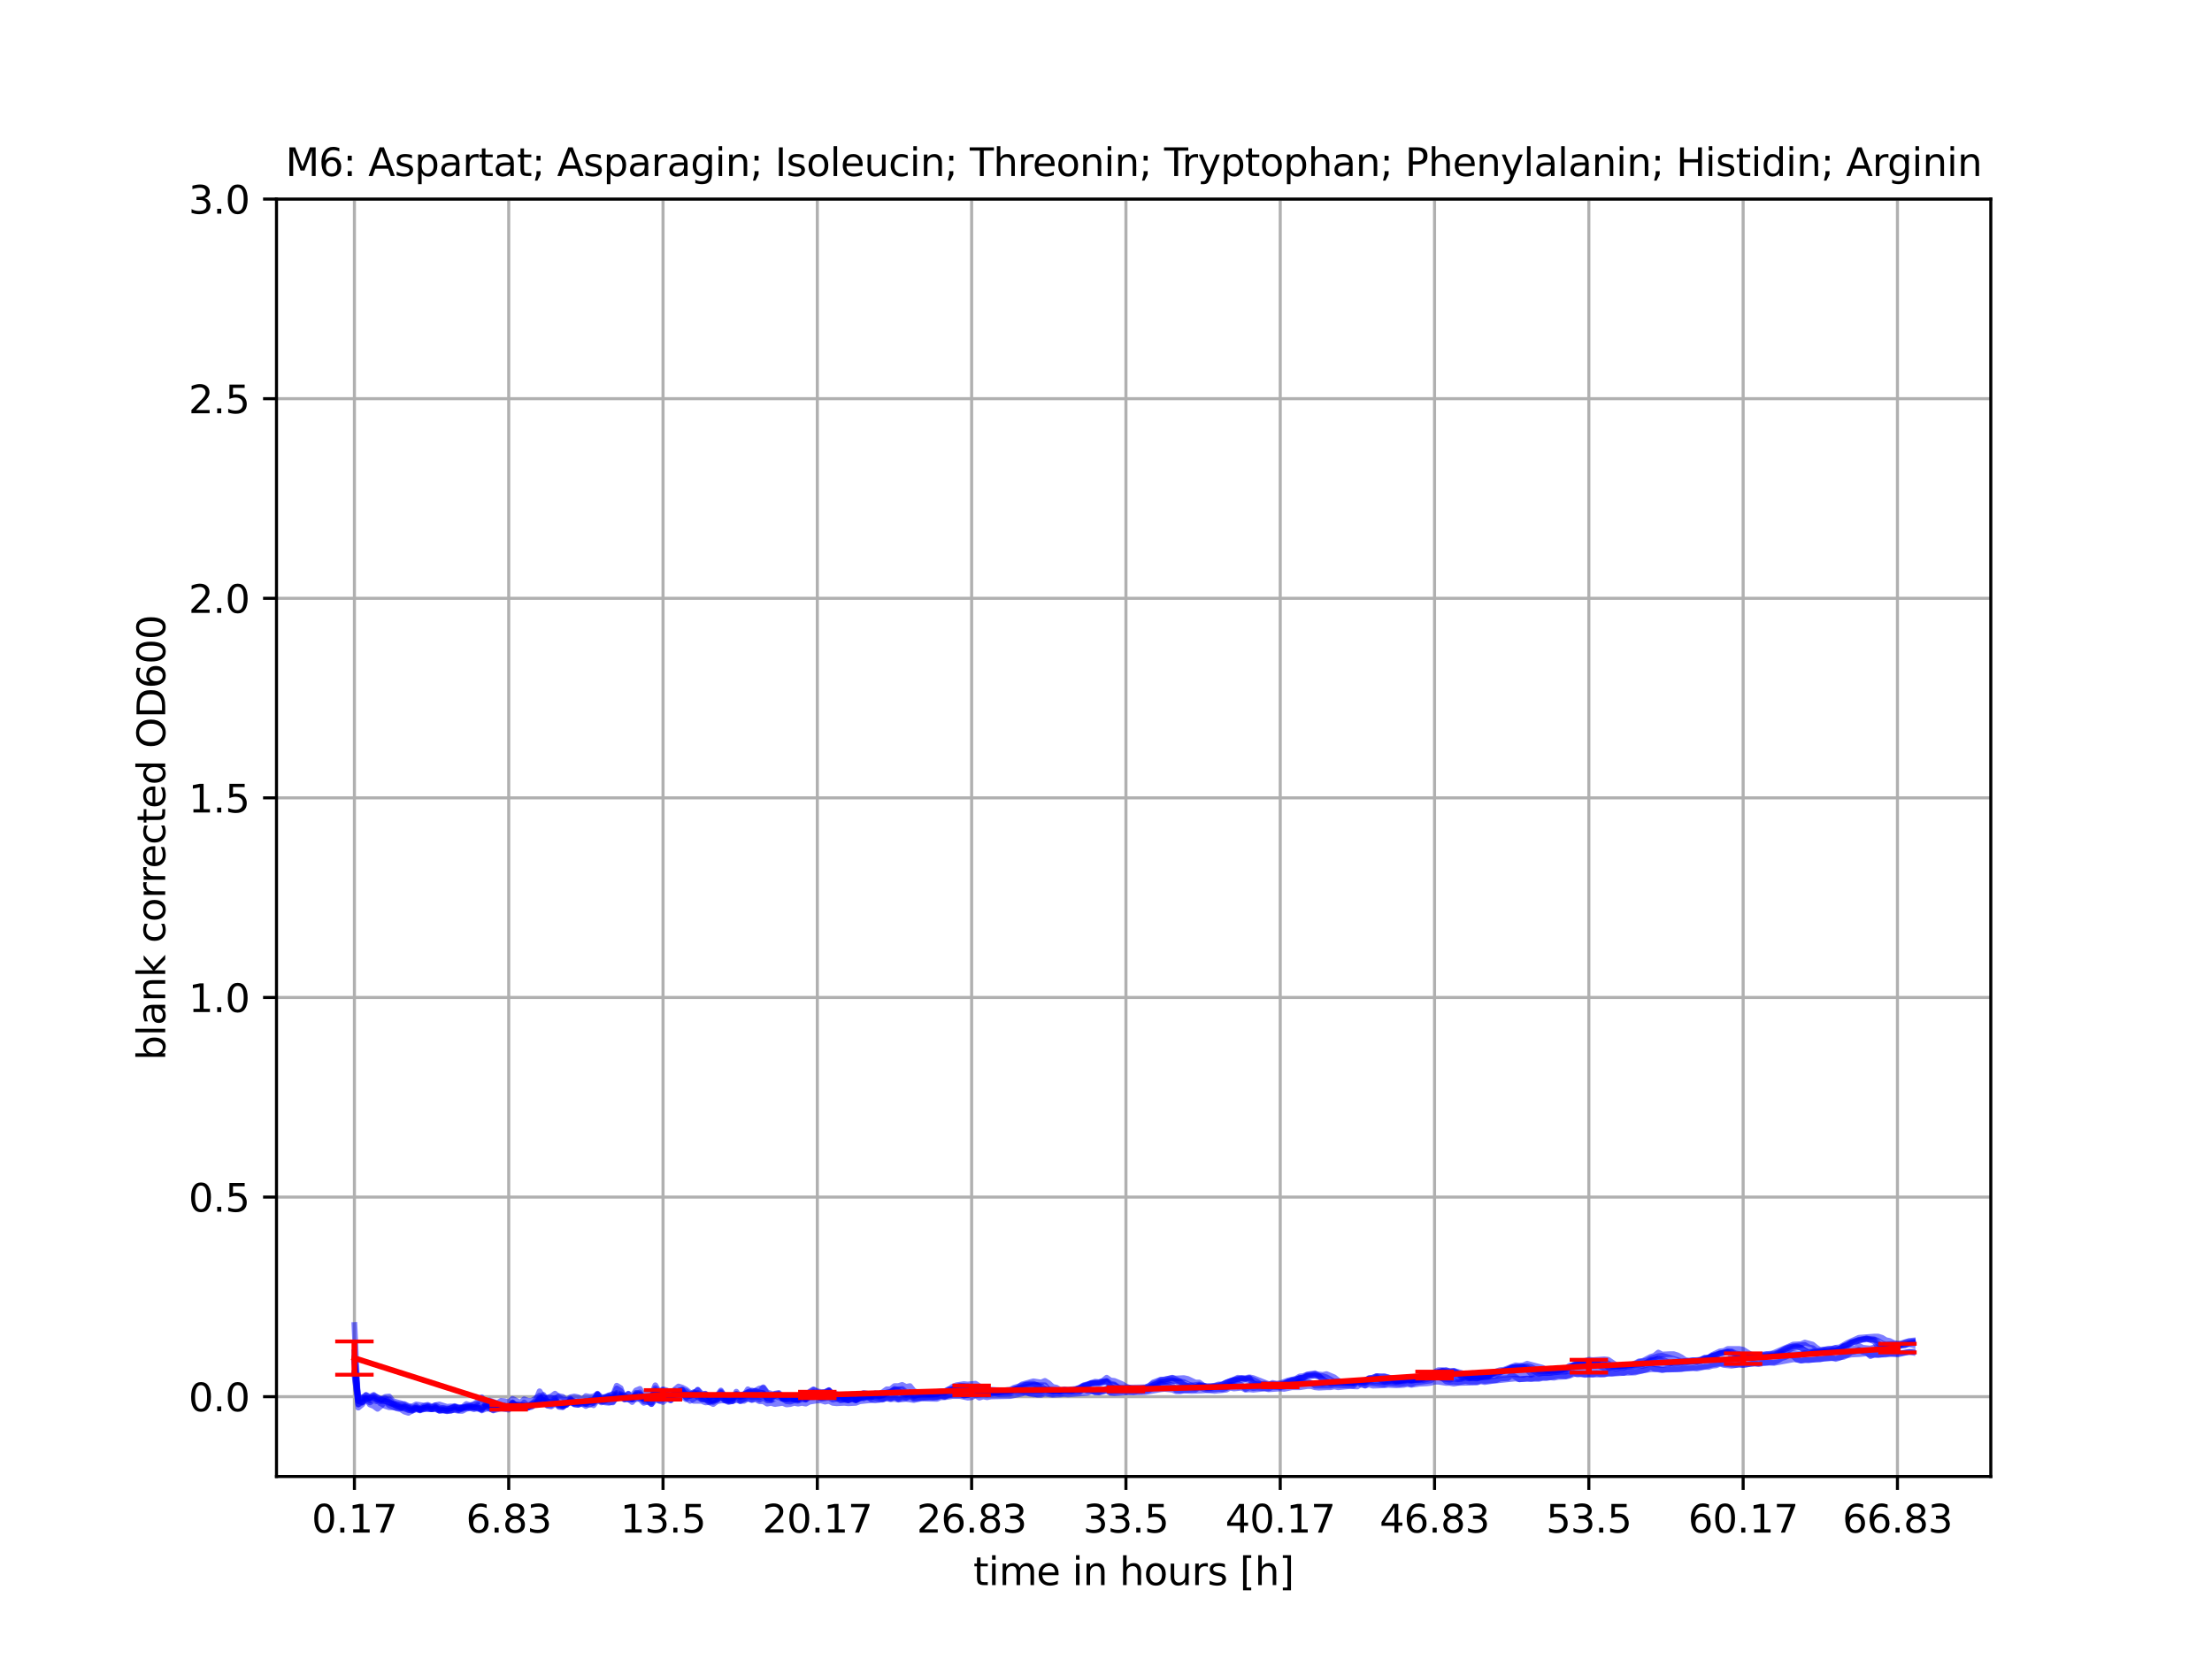 <?xml version="1.0" encoding="utf-8" standalone="no"?>
<!DOCTYPE svg PUBLIC "-//W3C//DTD SVG 1.1//EN"
  "http://www.w3.org/Graphics/SVG/1.1/DTD/svg11.dtd">
<svg xmlns:xlink="http://www.w3.org/1999/xlink" width="576pt" height="432pt" viewBox="0 0 576 432" xmlns="http://www.w3.org/2000/svg" version="1.1">
 <defs>
  <style type="text/css">*{stroke-linejoin: round; stroke-linecap: butt}</style>
 </defs>
 <g id="figure_1">
  <g id="patch_1">
   <path d="M 0 432 
L 576 432 
L 576 0 
L 0 0 
z
" style="fill: #ffffff"/>
  </g>
  <g id="axes_1">
   <g id="patch_2">
    <path d="M 72 384.48 
L 518.4 384.48 
L 518.4 51.84 
L 72 51.84 
z
" style="fill: #ffffff"/>
   </g>
   <g id="matplotlib.axis_1">
    <g id="xtick_1">
     <g id="line2d_1">
      <path d="M 92.291 384.48 
L 92.291 51.84 
" clip-path="url(#pa866877f7b)" style="fill: none; stroke: #b0b0b0; stroke-width: 0.8; stroke-linecap: square"/>
     </g>
     <g id="line2d_2">
      <defs>
       <path id="me710dc1b5a" d="M 0 0 
L 0 3.5 
" style="stroke: #000000; stroke-width: 0.8"/>
      </defs>
      <g>
       <use xlink:href="#me710dc1b5a" x="92.291" y="384.48" style="stroke: #000000; stroke-width: 0.8"/>
      </g>
     </g>
     <g id="text_1">
      <!-- 0.17 -->
      <g transform="translate(81.158 399.078) scale(0.1 -0.1)">
       <defs>
        <path id="DejaVuSans-30" d="M 2034 4250 
Q 1547 4250 1301 3770 
Q 1056 3291 1056 2328 
Q 1056 1369 1301 889 
Q 1547 409 2034 409 
Q 2525 409 2770 889 
Q 3016 1369 3016 2328 
Q 3016 3291 2770 3770 
Q 2525 4250 2034 4250 
z
M 2034 4750 
Q 2819 4750 3233 4129 
Q 3647 3509 3647 2328 
Q 3647 1150 3233 529 
Q 2819 -91 2034 -91 
Q 1250 -91 836 529 
Q 422 1150 422 2328 
Q 422 3509 836 4129 
Q 1250 4750 2034 4750 
z
" transform="scale(0.016)"/>
        <path id="DejaVuSans-2e" d="M 684 794 
L 1344 794 
L 1344 0 
L 684 0 
L 684 794 
z
" transform="scale(0.016)"/>
        <path id="DejaVuSans-31" d="M 794 531 
L 1825 531 
L 1825 4091 
L 703 3866 
L 703 4441 
L 1819 4666 
L 2450 4666 
L 2450 531 
L 3481 531 
L 3481 0 
L 794 0 
L 794 531 
z
" transform="scale(0.016)"/>
        <path id="DejaVuSans-37" d="M 525 4666 
L 3525 4666 
L 3525 4397 
L 1831 0 
L 1172 0 
L 2766 4134 
L 525 4134 
L 525 4666 
z
" transform="scale(0.016)"/>
       </defs>
       <use xlink:href="#DejaVuSans-30"/>
       <use xlink:href="#DejaVuSans-2e" x="63.623"/>
       <use xlink:href="#DejaVuSans-31" x="95.41"/>
       <use xlink:href="#DejaVuSans-37" x="159.033"/>
      </g>
     </g>
    </g>
    <g id="xtick_2">
     <g id="line2d_3">
      <path d="M 132.471 384.48 
L 132.471 51.84 
" clip-path="url(#pa866877f7b)" style="fill: none; stroke: #b0b0b0; stroke-width: 0.8; stroke-linecap: square"/>
     </g>
     <g id="line2d_4">
      <g>
       <use xlink:href="#me710dc1b5a" x="132.471" y="384.48" style="stroke: #000000; stroke-width: 0.8"/>
      </g>
     </g>
     <g id="text_2">
      <!-- 6.83 -->
      <g transform="translate(121.338 399.078) scale(0.1 -0.1)">
       <defs>
        <path id="DejaVuSans-36" d="M 2113 2584 
Q 1688 2584 1439 2293 
Q 1191 2003 1191 1497 
Q 1191 994 1439 701 
Q 1688 409 2113 409 
Q 2538 409 2786 701 
Q 3034 994 3034 1497 
Q 3034 2003 2786 2293 
Q 2538 2584 2113 2584 
z
M 3366 4563 
L 3366 3988 
Q 3128 4100 2886 4159 
Q 2644 4219 2406 4219 
Q 1781 4219 1451 3797 
Q 1122 3375 1075 2522 
Q 1259 2794 1537 2939 
Q 1816 3084 2150 3084 
Q 2853 3084 3261 2657 
Q 3669 2231 3669 1497 
Q 3669 778 3244 343 
Q 2819 -91 2113 -91 
Q 1303 -91 875 529 
Q 447 1150 447 2328 
Q 447 3434 972 4092 
Q 1497 4750 2381 4750 
Q 2619 4750 2861 4703 
Q 3103 4656 3366 4563 
z
" transform="scale(0.016)"/>
        <path id="DejaVuSans-38" d="M 2034 2216 
Q 1584 2216 1326 1975 
Q 1069 1734 1069 1313 
Q 1069 891 1326 650 
Q 1584 409 2034 409 
Q 2484 409 2743 651 
Q 3003 894 3003 1313 
Q 3003 1734 2745 1975 
Q 2488 2216 2034 2216 
z
M 1403 2484 
Q 997 2584 770 2862 
Q 544 3141 544 3541 
Q 544 4100 942 4425 
Q 1341 4750 2034 4750 
Q 2731 4750 3128 4425 
Q 3525 4100 3525 3541 
Q 3525 3141 3298 2862 
Q 3072 2584 2669 2484 
Q 3125 2378 3379 2068 
Q 3634 1759 3634 1313 
Q 3634 634 3220 271 
Q 2806 -91 2034 -91 
Q 1263 -91 848 271 
Q 434 634 434 1313 
Q 434 1759 690 2068 
Q 947 2378 1403 2484 
z
M 1172 3481 
Q 1172 3119 1398 2916 
Q 1625 2713 2034 2713 
Q 2441 2713 2670 2916 
Q 2900 3119 2900 3481 
Q 2900 3844 2670 4047 
Q 2441 4250 2034 4250 
Q 1625 4250 1398 4047 
Q 1172 3844 1172 3481 
z
" transform="scale(0.016)"/>
        <path id="DejaVuSans-33" d="M 2597 2516 
Q 3050 2419 3304 2112 
Q 3559 1806 3559 1356 
Q 3559 666 3084 287 
Q 2609 -91 1734 -91 
Q 1441 -91 1130 -33 
Q 819 25 488 141 
L 488 750 
Q 750 597 1062 519 
Q 1375 441 1716 441 
Q 2309 441 2620 675 
Q 2931 909 2931 1356 
Q 2931 1769 2642 2001 
Q 2353 2234 1838 2234 
L 1294 2234 
L 1294 2753 
L 1863 2753 
Q 2328 2753 2575 2939 
Q 2822 3125 2822 3475 
Q 2822 3834 2567 4026 
Q 2313 4219 1838 4219 
Q 1578 4219 1281 4162 
Q 984 4106 628 3988 
L 628 4550 
Q 988 4650 1302 4700 
Q 1616 4750 1894 4750 
Q 2613 4750 3031 4423 
Q 3450 4097 3450 3541 
Q 3450 3153 3228 2886 
Q 3006 2619 2597 2516 
z
" transform="scale(0.016)"/>
       </defs>
       <use xlink:href="#DejaVuSans-36"/>
       <use xlink:href="#DejaVuSans-2e" x="63.623"/>
       <use xlink:href="#DejaVuSans-38" x="95.41"/>
       <use xlink:href="#DejaVuSans-33" x="159.033"/>
      </g>
     </g>
    </g>
    <g id="xtick_3">
     <g id="line2d_5">
      <path d="M 172.651 384.48 
L 172.651 51.84 
" clip-path="url(#pa866877f7b)" style="fill: none; stroke: #b0b0b0; stroke-width: 0.8; stroke-linecap: square"/>
     </g>
     <g id="line2d_6">
      <g>
       <use xlink:href="#me710dc1b5a" x="172.651" y="384.48" style="stroke: #000000; stroke-width: 0.8"/>
      </g>
     </g>
     <g id="text_3">
      <!-- 13.5 -->
      <g transform="translate(161.518 399.078) scale(0.1 -0.1)">
       <defs>
        <path id="DejaVuSans-35" d="M 691 4666 
L 3169 4666 
L 3169 4134 
L 1269 4134 
L 1269 2991 
Q 1406 3038 1543 3061 
Q 1681 3084 1819 3084 
Q 2600 3084 3056 2656 
Q 3513 2228 3513 1497 
Q 3513 744 3044 326 
Q 2575 -91 1722 -91 
Q 1428 -91 1123 -41 
Q 819 9 494 109 
L 494 744 
Q 775 591 1075 516 
Q 1375 441 1709 441 
Q 2250 441 2565 725 
Q 2881 1009 2881 1497 
Q 2881 1984 2565 2268 
Q 2250 2553 1709 2553 
Q 1456 2553 1204 2497 
Q 953 2441 691 2322 
L 691 4666 
z
" transform="scale(0.016)"/>
       </defs>
       <use xlink:href="#DejaVuSans-31"/>
       <use xlink:href="#DejaVuSans-33" x="63.623"/>
       <use xlink:href="#DejaVuSans-2e" x="127.246"/>
       <use xlink:href="#DejaVuSans-35" x="159.033"/>
      </g>
     </g>
    </g>
    <g id="xtick_4">
     <g id="line2d_7">
      <path d="M 212.831 384.48 
L 212.831 51.84 
" clip-path="url(#pa866877f7b)" style="fill: none; stroke: #b0b0b0; stroke-width: 0.8; stroke-linecap: square"/>
     </g>
     <g id="line2d_8">
      <g>
       <use xlink:href="#me710dc1b5a" x="212.831" y="384.48" style="stroke: #000000; stroke-width: 0.8"/>
      </g>
     </g>
     <g id="text_4">
      <!-- 20.17 -->
      <g transform="translate(198.517 399.078) scale(0.1 -0.1)">
       <defs>
        <path id="DejaVuSans-32" d="M 1228 531 
L 3431 531 
L 3431 0 
L 469 0 
L 469 531 
Q 828 903 1448 1529 
Q 2069 2156 2228 2338 
Q 2531 2678 2651 2914 
Q 2772 3150 2772 3378 
Q 2772 3750 2511 3984 
Q 2250 4219 1831 4219 
Q 1534 4219 1204 4116 
Q 875 4013 500 3803 
L 500 4441 
Q 881 4594 1212 4672 
Q 1544 4750 1819 4750 
Q 2544 4750 2975 4387 
Q 3406 4025 3406 3419 
Q 3406 3131 3298 2873 
Q 3191 2616 2906 2266 
Q 2828 2175 2409 1742 
Q 1991 1309 1228 531 
z
" transform="scale(0.016)"/>
       </defs>
       <use xlink:href="#DejaVuSans-32"/>
       <use xlink:href="#DejaVuSans-30" x="63.623"/>
       <use xlink:href="#DejaVuSans-2e" x="127.246"/>
       <use xlink:href="#DejaVuSans-31" x="159.033"/>
       <use xlink:href="#DejaVuSans-37" x="222.656"/>
      </g>
     </g>
    </g>
    <g id="xtick_5">
     <g id="line2d_9">
      <path d="M 253.011 384.48 
L 253.011 51.84 
" clip-path="url(#pa866877f7b)" style="fill: none; stroke: #b0b0b0; stroke-width: 0.8; stroke-linecap: square"/>
     </g>
     <g id="line2d_10">
      <g>
       <use xlink:href="#me710dc1b5a" x="253.011" y="384.48" style="stroke: #000000; stroke-width: 0.8"/>
      </g>
     </g>
     <g id="text_5">
      <!-- 26.83 -->
      <g transform="translate(238.697 399.078) scale(0.1 -0.1)">
       <use xlink:href="#DejaVuSans-32"/>
       <use xlink:href="#DejaVuSans-36" x="63.623"/>
       <use xlink:href="#DejaVuSans-2e" x="127.246"/>
       <use xlink:href="#DejaVuSans-38" x="159.033"/>
       <use xlink:href="#DejaVuSans-33" x="222.656"/>
      </g>
     </g>
    </g>
    <g id="xtick_6">
     <g id="line2d_11">
      <path d="M 293.191 384.48 
L 293.191 51.84 
" clip-path="url(#pa866877f7b)" style="fill: none; stroke: #b0b0b0; stroke-width: 0.8; stroke-linecap: square"/>
     </g>
     <g id="line2d_12">
      <g>
       <use xlink:href="#me710dc1b5a" x="293.191" y="384.48" style="stroke: #000000; stroke-width: 0.8"/>
      </g>
     </g>
     <g id="text_6">
      <!-- 33.5 -->
      <g transform="translate(282.058 399.078) scale(0.1 -0.1)">
       <use xlink:href="#DejaVuSans-33"/>
       <use xlink:href="#DejaVuSans-33" x="63.623"/>
       <use xlink:href="#DejaVuSans-2e" x="127.246"/>
       <use xlink:href="#DejaVuSans-35" x="159.033"/>
      </g>
     </g>
    </g>
    <g id="xtick_7">
     <g id="line2d_13">
      <path d="M 333.371 384.48 
L 333.371 51.84 
" clip-path="url(#pa866877f7b)" style="fill: none; stroke: #b0b0b0; stroke-width: 0.8; stroke-linecap: square"/>
     </g>
     <g id="line2d_14">
      <g>
       <use xlink:href="#me710dc1b5a" x="333.371" y="384.48" style="stroke: #000000; stroke-width: 0.8"/>
      </g>
     </g>
     <g id="text_7">
      <!-- 40.17 -->
      <g transform="translate(319.057 399.078) scale(0.1 -0.1)">
       <defs>
        <path id="DejaVuSans-34" d="M 2419 4116 
L 825 1625 
L 2419 1625 
L 2419 4116 
z
M 2253 4666 
L 3047 4666 
L 3047 1625 
L 3713 1625 
L 3713 1100 
L 3047 1100 
L 3047 0 
L 2419 0 
L 2419 1100 
L 313 1100 
L 313 1709 
L 2253 4666 
z
" transform="scale(0.016)"/>
       </defs>
       <use xlink:href="#DejaVuSans-34"/>
       <use xlink:href="#DejaVuSans-30" x="63.623"/>
       <use xlink:href="#DejaVuSans-2e" x="127.246"/>
       <use xlink:href="#DejaVuSans-31" x="159.033"/>
       <use xlink:href="#DejaVuSans-37" x="222.656"/>
      </g>
     </g>
    </g>
    <g id="xtick_8">
     <g id="line2d_15">
      <path d="M 373.551 384.48 
L 373.551 51.84 
" clip-path="url(#pa866877f7b)" style="fill: none; stroke: #b0b0b0; stroke-width: 0.8; stroke-linecap: square"/>
     </g>
     <g id="line2d_16">
      <g>
       <use xlink:href="#me710dc1b5a" x="373.551" y="384.48" style="stroke: #000000; stroke-width: 0.8"/>
      </g>
     </g>
     <g id="text_8">
      <!-- 46.83 -->
      <g transform="translate(359.237 399.078) scale(0.1 -0.1)">
       <use xlink:href="#DejaVuSans-34"/>
       <use xlink:href="#DejaVuSans-36" x="63.623"/>
       <use xlink:href="#DejaVuSans-2e" x="127.246"/>
       <use xlink:href="#DejaVuSans-38" x="159.033"/>
       <use xlink:href="#DejaVuSans-33" x="222.656"/>
      </g>
     </g>
    </g>
    <g id="xtick_9">
     <g id="line2d_17">
      <path d="M 413.731 384.48 
L 413.731 51.84 
" clip-path="url(#pa866877f7b)" style="fill: none; stroke: #b0b0b0; stroke-width: 0.8; stroke-linecap: square"/>
     </g>
     <g id="line2d_18">
      <g>
       <use xlink:href="#me710dc1b5a" x="413.731" y="384.48" style="stroke: #000000; stroke-width: 0.8"/>
      </g>
     </g>
     <g id="text_9">
      <!-- 53.5 -->
      <g transform="translate(402.598 399.078) scale(0.1 -0.1)">
       <use xlink:href="#DejaVuSans-35"/>
       <use xlink:href="#DejaVuSans-33" x="63.623"/>
       <use xlink:href="#DejaVuSans-2e" x="127.246"/>
       <use xlink:href="#DejaVuSans-35" x="159.033"/>
      </g>
     </g>
    </g>
    <g id="xtick_10">
     <g id="line2d_19">
      <path d="M 453.911 384.48 
L 453.911 51.84 
" clip-path="url(#pa866877f7b)" style="fill: none; stroke: #b0b0b0; stroke-width: 0.8; stroke-linecap: square"/>
     </g>
     <g id="line2d_20">
      <g>
       <use xlink:href="#me710dc1b5a" x="453.911" y="384.48" style="stroke: #000000; stroke-width: 0.8"/>
      </g>
     </g>
     <g id="text_10">
      <!-- 60.17 -->
      <g transform="translate(439.597 399.078) scale(0.1 -0.1)">
       <use xlink:href="#DejaVuSans-36"/>
       <use xlink:href="#DejaVuSans-30" x="63.623"/>
       <use xlink:href="#DejaVuSans-2e" x="127.246"/>
       <use xlink:href="#DejaVuSans-31" x="159.033"/>
       <use xlink:href="#DejaVuSans-37" x="222.656"/>
      </g>
     </g>
    </g>
    <g id="xtick_11">
     <g id="line2d_21">
      <path d="M 494.091 384.48 
L 494.091 51.84 
" clip-path="url(#pa866877f7b)" style="fill: none; stroke: #b0b0b0; stroke-width: 0.8; stroke-linecap: square"/>
     </g>
     <g id="line2d_22">
      <g>
       <use xlink:href="#me710dc1b5a" x="494.091" y="384.48" style="stroke: #000000; stroke-width: 0.8"/>
      </g>
     </g>
     <g id="text_11">
      <!-- 66.83 -->
      <g transform="translate(479.777 399.078) scale(0.1 -0.1)">
       <use xlink:href="#DejaVuSans-36"/>
       <use xlink:href="#DejaVuSans-36" x="63.623"/>
       <use xlink:href="#DejaVuSans-2e" x="127.246"/>
       <use xlink:href="#DejaVuSans-38" x="159.033"/>
       <use xlink:href="#DejaVuSans-33" x="222.656"/>
      </g>
     </g>
    </g>
    <g id="text_12">
     <!-- time in hours [h] -->
     <g transform="translate(253.452 412.757) scale(0.1 -0.1)">
      <defs>
       <path id="DejaVuSans-74" d="M 1172 4494 
L 1172 3500 
L 2356 3500 
L 2356 3053 
L 1172 3053 
L 1172 1153 
Q 1172 725 1289 603 
Q 1406 481 1766 481 
L 2356 481 
L 2356 0 
L 1766 0 
Q 1100 0 847 248 
Q 594 497 594 1153 
L 594 3053 
L 172 3053 
L 172 3500 
L 594 3500 
L 594 4494 
L 1172 4494 
z
" transform="scale(0.016)"/>
       <path id="DejaVuSans-69" d="M 603 3500 
L 1178 3500 
L 1178 0 
L 603 0 
L 603 3500 
z
M 603 4863 
L 1178 4863 
L 1178 4134 
L 603 4134 
L 603 4863 
z
" transform="scale(0.016)"/>
       <path id="DejaVuSans-6d" d="M 3328 2828 
Q 3544 3216 3844 3400 
Q 4144 3584 4550 3584 
Q 5097 3584 5394 3201 
Q 5691 2819 5691 2113 
L 5691 0 
L 5113 0 
L 5113 2094 
Q 5113 2597 4934 2840 
Q 4756 3084 4391 3084 
Q 3944 3084 3684 2787 
Q 3425 2491 3425 1978 
L 3425 0 
L 2847 0 
L 2847 2094 
Q 2847 2600 2669 2842 
Q 2491 3084 2119 3084 
Q 1678 3084 1418 2786 
Q 1159 2488 1159 1978 
L 1159 0 
L 581 0 
L 581 3500 
L 1159 3500 
L 1159 2956 
Q 1356 3278 1631 3431 
Q 1906 3584 2284 3584 
Q 2666 3584 2933 3390 
Q 3200 3197 3328 2828 
z
" transform="scale(0.016)"/>
       <path id="DejaVuSans-65" d="M 3597 1894 
L 3597 1613 
L 953 1613 
Q 991 1019 1311 708 
Q 1631 397 2203 397 
Q 2534 397 2845 478 
Q 3156 559 3463 722 
L 3463 178 
Q 3153 47 2828 -22 
Q 2503 -91 2169 -91 
Q 1331 -91 842 396 
Q 353 884 353 1716 
Q 353 2575 817 3079 
Q 1281 3584 2069 3584 
Q 2775 3584 3186 3129 
Q 3597 2675 3597 1894 
z
M 3022 2063 
Q 3016 2534 2758 2815 
Q 2500 3097 2075 3097 
Q 1594 3097 1305 2825 
Q 1016 2553 972 2059 
L 3022 2063 
z
" transform="scale(0.016)"/>
       <path id="DejaVuSans-20" transform="scale(0.016)"/>
       <path id="DejaVuSans-6e" d="M 3513 2113 
L 3513 0 
L 2938 0 
L 2938 2094 
Q 2938 2591 2744 2837 
Q 2550 3084 2163 3084 
Q 1697 3084 1428 2787 
Q 1159 2491 1159 1978 
L 1159 0 
L 581 0 
L 581 3500 
L 1159 3500 
L 1159 2956 
Q 1366 3272 1645 3428 
Q 1925 3584 2291 3584 
Q 2894 3584 3203 3211 
Q 3513 2838 3513 2113 
z
" transform="scale(0.016)"/>
       <path id="DejaVuSans-68" d="M 3513 2113 
L 3513 0 
L 2938 0 
L 2938 2094 
Q 2938 2591 2744 2837 
Q 2550 3084 2163 3084 
Q 1697 3084 1428 2787 
Q 1159 2491 1159 1978 
L 1159 0 
L 581 0 
L 581 4863 
L 1159 4863 
L 1159 2956 
Q 1366 3272 1645 3428 
Q 1925 3584 2291 3584 
Q 2894 3584 3203 3211 
Q 3513 2838 3513 2113 
z
" transform="scale(0.016)"/>
       <path id="DejaVuSans-6f" d="M 1959 3097 
Q 1497 3097 1228 2736 
Q 959 2375 959 1747 
Q 959 1119 1226 758 
Q 1494 397 1959 397 
Q 2419 397 2687 759 
Q 2956 1122 2956 1747 
Q 2956 2369 2687 2733 
Q 2419 3097 1959 3097 
z
M 1959 3584 
Q 2709 3584 3137 3096 
Q 3566 2609 3566 1747 
Q 3566 888 3137 398 
Q 2709 -91 1959 -91 
Q 1206 -91 779 398 
Q 353 888 353 1747 
Q 353 2609 779 3096 
Q 1206 3584 1959 3584 
z
" transform="scale(0.016)"/>
       <path id="DejaVuSans-75" d="M 544 1381 
L 544 3500 
L 1119 3500 
L 1119 1403 
Q 1119 906 1312 657 
Q 1506 409 1894 409 
Q 2359 409 2629 706 
Q 2900 1003 2900 1516 
L 2900 3500 
L 3475 3500 
L 3475 0 
L 2900 0 
L 2900 538 
Q 2691 219 2414 64 
Q 2138 -91 1772 -91 
Q 1169 -91 856 284 
Q 544 659 544 1381 
z
M 1991 3584 
L 1991 3584 
z
" transform="scale(0.016)"/>
       <path id="DejaVuSans-72" d="M 2631 2963 
Q 2534 3019 2420 3045 
Q 2306 3072 2169 3072 
Q 1681 3072 1420 2755 
Q 1159 2438 1159 1844 
L 1159 0 
L 581 0 
L 581 3500 
L 1159 3500 
L 1159 2956 
Q 1341 3275 1631 3429 
Q 1922 3584 2338 3584 
Q 2397 3584 2469 3576 
Q 2541 3569 2628 3553 
L 2631 2963 
z
" transform="scale(0.016)"/>
       <path id="DejaVuSans-73" d="M 2834 3397 
L 2834 2853 
Q 2591 2978 2328 3040 
Q 2066 3103 1784 3103 
Q 1356 3103 1142 2972 
Q 928 2841 928 2578 
Q 928 2378 1081 2264 
Q 1234 2150 1697 2047 
L 1894 2003 
Q 2506 1872 2764 1633 
Q 3022 1394 3022 966 
Q 3022 478 2636 193 
Q 2250 -91 1575 -91 
Q 1294 -91 989 -36 
Q 684 19 347 128 
L 347 722 
Q 666 556 975 473 
Q 1284 391 1588 391 
Q 1994 391 2212 530 
Q 2431 669 2431 922 
Q 2431 1156 2273 1281 
Q 2116 1406 1581 1522 
L 1381 1569 
Q 847 1681 609 1914 
Q 372 2147 372 2553 
Q 372 3047 722 3315 
Q 1072 3584 1716 3584 
Q 2034 3584 2315 3537 
Q 2597 3491 2834 3397 
z
" transform="scale(0.016)"/>
       <path id="DejaVuSans-5b" d="M 550 4863 
L 1875 4863 
L 1875 4416 
L 1125 4416 
L 1125 -397 
L 1875 -397 
L 1875 -844 
L 550 -844 
L 550 4863 
z
" transform="scale(0.016)"/>
       <path id="DejaVuSans-5d" d="M 1947 4863 
L 1947 -844 
L 622 -844 
L 622 -397 
L 1369 -397 
L 1369 4416 
L 622 4416 
L 622 4863 
L 1947 4863 
z
" transform="scale(0.016)"/>
      </defs>
      <use xlink:href="#DejaVuSans-74"/>
      <use xlink:href="#DejaVuSans-69" x="39.209"/>
      <use xlink:href="#DejaVuSans-6d" x="66.992"/>
      <use xlink:href="#DejaVuSans-65" x="164.404"/>
      <use xlink:href="#DejaVuSans-20" x="225.928"/>
      <use xlink:href="#DejaVuSans-69" x="257.715"/>
      <use xlink:href="#DejaVuSans-6e" x="285.498"/>
      <use xlink:href="#DejaVuSans-20" x="348.877"/>
      <use xlink:href="#DejaVuSans-68" x="380.664"/>
      <use xlink:href="#DejaVuSans-6f" x="444.043"/>
      <use xlink:href="#DejaVuSans-75" x="505.225"/>
      <use xlink:href="#DejaVuSans-72" x="568.604"/>
      <use xlink:href="#DejaVuSans-73" x="609.717"/>
      <use xlink:href="#DejaVuSans-20" x="661.816"/>
      <use xlink:href="#DejaVuSans-5b" x="693.604"/>
      <use xlink:href="#DejaVuSans-68" x="732.617"/>
      <use xlink:href="#DejaVuSans-5d" x="795.996"/>
     </g>
    </g>
   </g>
   <g id="matplotlib.axis_2">
    <g id="ytick_1">
     <g id="line2d_23">
      <path d="M 72 363.69 
L 518.4 363.69 
" clip-path="url(#pa866877f7b)" style="fill: none; stroke: #b0b0b0; stroke-width: 0.8; stroke-linecap: square"/>
     </g>
     <g id="line2d_24">
      <defs>
       <path id="m4dd448a5cd" d="M 0 0 
L -3.5 0 
" style="stroke: #000000; stroke-width: 0.8"/>
      </defs>
      <g>
       <use xlink:href="#m4dd448a5cd" x="72" y="363.69" style="stroke: #000000; stroke-width: 0.8"/>
      </g>
     </g>
     <g id="text_13">
      <!-- 0.0 -->
      <g transform="translate(49.097 367.489) scale(0.1 -0.1)">
       <use xlink:href="#DejaVuSans-30"/>
       <use xlink:href="#DejaVuSans-2e" x="63.623"/>
       <use xlink:href="#DejaVuSans-30" x="95.41"/>
      </g>
     </g>
    </g>
    <g id="ytick_2">
     <g id="line2d_25">
      <path d="M 72 311.715 
L 518.4 311.715 
" clip-path="url(#pa866877f7b)" style="fill: none; stroke: #b0b0b0; stroke-width: 0.8; stroke-linecap: square"/>
     </g>
     <g id="line2d_26">
      <g>
       <use xlink:href="#m4dd448a5cd" x="72" y="311.715" style="stroke: #000000; stroke-width: 0.8"/>
      </g>
     </g>
     <g id="text_14">
      <!-- 0.5 -->
      <g transform="translate(49.097 315.514) scale(0.1 -0.1)">
       <use xlink:href="#DejaVuSans-30"/>
       <use xlink:href="#DejaVuSans-2e" x="63.623"/>
       <use xlink:href="#DejaVuSans-35" x="95.41"/>
      </g>
     </g>
    </g>
    <g id="ytick_3">
     <g id="line2d_27">
      <path d="M 72 259.74 
L 518.4 259.74 
" clip-path="url(#pa866877f7b)" style="fill: none; stroke: #b0b0b0; stroke-width: 0.8; stroke-linecap: square"/>
     </g>
     <g id="line2d_28">
      <g>
       <use xlink:href="#m4dd448a5cd" x="72" y="259.74" style="stroke: #000000; stroke-width: 0.8"/>
      </g>
     </g>
     <g id="text_15">
      <!-- 1.0 -->
      <g transform="translate(49.097 263.539) scale(0.1 -0.1)">
       <use xlink:href="#DejaVuSans-31"/>
       <use xlink:href="#DejaVuSans-2e" x="63.623"/>
       <use xlink:href="#DejaVuSans-30" x="95.41"/>
      </g>
     </g>
    </g>
    <g id="ytick_4">
     <g id="line2d_29">
      <path d="M 72 207.765 
L 518.4 207.765 
" clip-path="url(#pa866877f7b)" style="fill: none; stroke: #b0b0b0; stroke-width: 0.8; stroke-linecap: square"/>
     </g>
     <g id="line2d_30">
      <g>
       <use xlink:href="#m4dd448a5cd" x="72" y="207.765" style="stroke: #000000; stroke-width: 0.8"/>
      </g>
     </g>
     <g id="text_16">
      <!-- 1.5 -->
      <g transform="translate(49.097 211.564) scale(0.1 -0.1)">
       <use xlink:href="#DejaVuSans-31"/>
       <use xlink:href="#DejaVuSans-2e" x="63.623"/>
       <use xlink:href="#DejaVuSans-35" x="95.41"/>
      </g>
     </g>
    </g>
    <g id="ytick_5">
     <g id="line2d_31">
      <path d="M 72 155.79 
L 518.4 155.79 
" clip-path="url(#pa866877f7b)" style="fill: none; stroke: #b0b0b0; stroke-width: 0.8; stroke-linecap: square"/>
     </g>
     <g id="line2d_32">
      <g>
       <use xlink:href="#m4dd448a5cd" x="72" y="155.79" style="stroke: #000000; stroke-width: 0.8"/>
      </g>
     </g>
     <g id="text_17">
      <!-- 2.0 -->
      <g transform="translate(49.097 159.589) scale(0.1 -0.1)">
       <use xlink:href="#DejaVuSans-32"/>
       <use xlink:href="#DejaVuSans-2e" x="63.623"/>
       <use xlink:href="#DejaVuSans-30" x="95.41"/>
      </g>
     </g>
    </g>
    <g id="ytick_6">
     <g id="line2d_33">
      <path d="M 72 103.815 
L 518.4 103.815 
" clip-path="url(#pa866877f7b)" style="fill: none; stroke: #b0b0b0; stroke-width: 0.8; stroke-linecap: square"/>
     </g>
     <g id="line2d_34">
      <g>
       <use xlink:href="#m4dd448a5cd" x="72" y="103.815" style="stroke: #000000; stroke-width: 0.8"/>
      </g>
     </g>
     <g id="text_18">
      <!-- 2.5 -->
      <g transform="translate(49.097 107.614) scale(0.1 -0.1)">
       <use xlink:href="#DejaVuSans-32"/>
       <use xlink:href="#DejaVuSans-2e" x="63.623"/>
       <use xlink:href="#DejaVuSans-35" x="95.41"/>
      </g>
     </g>
    </g>
    <g id="ytick_7">
     <g id="line2d_35">
      <path d="M 72 51.84 
L 518.4 51.84 
" clip-path="url(#pa866877f7b)" style="fill: none; stroke: #b0b0b0; stroke-width: 0.8; stroke-linecap: square"/>
     </g>
     <g id="line2d_36">
      <g>
       <use xlink:href="#m4dd448a5cd" x="72" y="51.84" style="stroke: #000000; stroke-width: 0.8"/>
      </g>
     </g>
     <g id="text_19">
      <!-- 3.0 -->
      <g transform="translate(49.097 55.639) scale(0.1 -0.1)">
       <use xlink:href="#DejaVuSans-33"/>
       <use xlink:href="#DejaVuSans-2e" x="63.623"/>
       <use xlink:href="#DejaVuSans-30" x="95.41"/>
      </g>
     </g>
    </g>
    <g id="text_20">
     <!-- blank corrected OD600 -->
     <g transform="translate(43.017 276.115) rotate(-90) scale(0.1 -0.1)">
      <defs>
       <path id="DejaVuSans-62" d="M 3116 1747 
Q 3116 2381 2855 2742 
Q 2594 3103 2138 3103 
Q 1681 3103 1420 2742 
Q 1159 2381 1159 1747 
Q 1159 1113 1420 752 
Q 1681 391 2138 391 
Q 2594 391 2855 752 
Q 3116 1113 3116 1747 
z
M 1159 2969 
Q 1341 3281 1617 3432 
Q 1894 3584 2278 3584 
Q 2916 3584 3314 3078 
Q 3713 2572 3713 1747 
Q 3713 922 3314 415 
Q 2916 -91 2278 -91 
Q 1894 -91 1617 61 
Q 1341 213 1159 525 
L 1159 0 
L 581 0 
L 581 4863 
L 1159 4863 
L 1159 2969 
z
" transform="scale(0.016)"/>
       <path id="DejaVuSans-6c" d="M 603 4863 
L 1178 4863 
L 1178 0 
L 603 0 
L 603 4863 
z
" transform="scale(0.016)"/>
       <path id="DejaVuSans-61" d="M 2194 1759 
Q 1497 1759 1228 1600 
Q 959 1441 959 1056 
Q 959 750 1161 570 
Q 1363 391 1709 391 
Q 2188 391 2477 730 
Q 2766 1069 2766 1631 
L 2766 1759 
L 2194 1759 
z
M 3341 1997 
L 3341 0 
L 2766 0 
L 2766 531 
Q 2569 213 2275 61 
Q 1981 -91 1556 -91 
Q 1019 -91 701 211 
Q 384 513 384 1019 
Q 384 1609 779 1909 
Q 1175 2209 1959 2209 
L 2766 2209 
L 2766 2266 
Q 2766 2663 2505 2880 
Q 2244 3097 1772 3097 
Q 1472 3097 1187 3025 
Q 903 2953 641 2809 
L 641 3341 
Q 956 3463 1253 3523 
Q 1550 3584 1831 3584 
Q 2591 3584 2966 3190 
Q 3341 2797 3341 1997 
z
" transform="scale(0.016)"/>
       <path id="DejaVuSans-6b" d="M 581 4863 
L 1159 4863 
L 1159 1991 
L 2875 3500 
L 3609 3500 
L 1753 1863 
L 3688 0 
L 2938 0 
L 1159 1709 
L 1159 0 
L 581 0 
L 581 4863 
z
" transform="scale(0.016)"/>
       <path id="DejaVuSans-63" d="M 3122 3366 
L 3122 2828 
Q 2878 2963 2633 3030 
Q 2388 3097 2138 3097 
Q 1578 3097 1268 2742 
Q 959 2388 959 1747 
Q 959 1106 1268 751 
Q 1578 397 2138 397 
Q 2388 397 2633 464 
Q 2878 531 3122 666 
L 3122 134 
Q 2881 22 2623 -34 
Q 2366 -91 2075 -91 
Q 1284 -91 818 406 
Q 353 903 353 1747 
Q 353 2603 823 3093 
Q 1294 3584 2113 3584 
Q 2378 3584 2631 3529 
Q 2884 3475 3122 3366 
z
" transform="scale(0.016)"/>
       <path id="DejaVuSans-64" d="M 2906 2969 
L 2906 4863 
L 3481 4863 
L 3481 0 
L 2906 0 
L 2906 525 
Q 2725 213 2448 61 
Q 2172 -91 1784 -91 
Q 1150 -91 751 415 
Q 353 922 353 1747 
Q 353 2572 751 3078 
Q 1150 3584 1784 3584 
Q 2172 3584 2448 3432 
Q 2725 3281 2906 2969 
z
M 947 1747 
Q 947 1113 1208 752 
Q 1469 391 1925 391 
Q 2381 391 2643 752 
Q 2906 1113 2906 1747 
Q 2906 2381 2643 2742 
Q 2381 3103 1925 3103 
Q 1469 3103 1208 2742 
Q 947 2381 947 1747 
z
" transform="scale(0.016)"/>
       <path id="DejaVuSans-4f" d="M 2522 4238 
Q 1834 4238 1429 3725 
Q 1025 3213 1025 2328 
Q 1025 1447 1429 934 
Q 1834 422 2522 422 
Q 3209 422 3611 934 
Q 4013 1447 4013 2328 
Q 4013 3213 3611 3725 
Q 3209 4238 2522 4238 
z
M 2522 4750 
Q 3503 4750 4090 4092 
Q 4678 3434 4678 2328 
Q 4678 1225 4090 567 
Q 3503 -91 2522 -91 
Q 1538 -91 948 565 
Q 359 1222 359 2328 
Q 359 3434 948 4092 
Q 1538 4750 2522 4750 
z
" transform="scale(0.016)"/>
       <path id="DejaVuSans-44" d="M 1259 4147 
L 1259 519 
L 2022 519 
Q 2988 519 3436 956 
Q 3884 1394 3884 2338 
Q 3884 3275 3436 3711 
Q 2988 4147 2022 4147 
L 1259 4147 
z
M 628 4666 
L 1925 4666 
Q 3281 4666 3915 4102 
Q 4550 3538 4550 2338 
Q 4550 1131 3912 565 
Q 3275 0 1925 0 
L 628 0 
L 628 4666 
z
" transform="scale(0.016)"/>
      </defs>
      <use xlink:href="#DejaVuSans-62"/>
      <use xlink:href="#DejaVuSans-6c" x="63.477"/>
      <use xlink:href="#DejaVuSans-61" x="91.26"/>
      <use xlink:href="#DejaVuSans-6e" x="152.539"/>
      <use xlink:href="#DejaVuSans-6b" x="215.918"/>
      <use xlink:href="#DejaVuSans-20" x="273.828"/>
      <use xlink:href="#DejaVuSans-63" x="305.615"/>
      <use xlink:href="#DejaVuSans-6f" x="360.596"/>
      <use xlink:href="#DejaVuSans-72" x="421.777"/>
      <use xlink:href="#DejaVuSans-72" x="461.141"/>
      <use xlink:href="#DejaVuSans-65" x="500.004"/>
      <use xlink:href="#DejaVuSans-63" x="561.527"/>
      <use xlink:href="#DejaVuSans-74" x="616.508"/>
      <use xlink:href="#DejaVuSans-65" x="655.717"/>
      <use xlink:href="#DejaVuSans-64" x="717.24"/>
      <use xlink:href="#DejaVuSans-20" x="780.717"/>
      <use xlink:href="#DejaVuSans-4f" x="812.504"/>
      <use xlink:href="#DejaVuSans-44" x="891.215"/>
      <use xlink:href="#DejaVuSans-36" x="968.217"/>
      <use xlink:href="#DejaVuSans-30" x="1031.84"/>
      <use xlink:href="#DejaVuSans-30" x="1095.463"/>
     </g>
    </g>
   </g>
   <g id="line2d_37">
    <path d="M 92.291 345.029 
L 93.295 366.547 
L 94.3 365.715 
L 95.304 364.26 
L 96.309 365.715 
L 97.313 366.131 
L 98.318 366.858 
L 99.322 366.027 
L 100.327 364.779 
L 101.331 365.923 
L 103.34 366.754 
L 104.345 366.962 
L 105.349 367.586 
L 106.354 367.898 
L 107.358 367.274 
L 108.363 366.962 
L 109.367 367.274 
L 110.372 366.962 
L 111.376 366.235 
L 112.381 366.547 
L 113.385 365.923 
L 114.39 365.715 
L 116.399 366.339 
L 117.403 366.235 
L 120.417 366.443 
L 121.421 365.611 
L 122.426 365.923 
L 123.43 365.611 
L 124.435 364.987 
L 125.439 363.844 
L 126.444 365.923 
L 127.448 364.675 
L 129.457 365.403 
L 130.462 364.779 
L 131.466 364.883 
L 132.471 365.195 
L 133.475 364.26 
L 135.484 365.299 
L 136.489 364.364 
L 137.493 364.779 
L 138.498 364.779 
L 140.507 363.428 
L 141.511 365.299 
L 142.516 364.052 
L 143.52 363.948 
L 144.525 364.364 
L 145.529 363.532 
L 146.534 363.74 
L 147.538 364.675 
L 148.543 363.844 
L 149.547 363.636 
L 150.552 363.844 
L 151.556 364.571 
L 152.561 363.532 
L 153.565 363.74 
L 154.57 363.636 
L 155.574 363.012 
L 156.579 364.571 
L 158.588 363.428 
L 159.592 363.012 
L 160.597 364.156 
L 161.601 363.324 
L 162.606 364.26 
L 163.61 364.468 
L 165.619 364.364 
L 166.624 364.052 
L 168.633 364.468 
L 169.637 365.611 
L 170.642 364.468 
L 171.646 364.675 
L 172.651 365.091 
L 173.655 364.26 
L 174.66 364.675 
L 175.664 363.74 
L 176.669 363.116 
L 177.673 363.636 
L 178.678 364.364 
L 179.682 363.844 
L 180.687 364.779 
L 182.696 364.779 
L 183.7 365.195 
L 184.705 365.091 
L 185.709 365.611 
L 186.714 364.883 
L 187.718 364.675 
L 188.723 364.675 
L 189.727 365.091 
L 191.736 364.571 
L 192.741 364.779 
L 193.745 364.779 
L 194.75 364.156 
L 195.754 364.571 
L 196.759 364.364 
L 197.763 364.883 
L 198.768 364.883 
L 199.772 365.507 
L 200.777 365.299 
L 201.781 365.611 
L 203.79 365.299 
L 204.795 365.715 
L 205.799 365.611 
L 206.804 365.299 
L 207.808 365.507 
L 208.813 365.299 
L 209.817 365.507 
L 210.822 364.987 
L 212.831 364.675 
L 213.835 364.675 
L 214.84 364.987 
L 215.844 364.779 
L 216.849 365.299 
L 217.853 365.403 
L 219.862 365.299 
L 220.867 365.403 
L 222.876 365.299 
L 223.88 364.883 
L 226.894 364.571 
L 227.898 364.675 
L 230.912 364.156 
L 231.916 364.364 
L 232.921 364.26 
L 233.925 364.468 
L 235.934 364.26 
L 237.943 364.571 
L 239.952 364.156 
L 243.97 364.26 
L 244.975 363.844 
L 245.979 363.844 
L 247.988 363.532 
L 249.997 363.532 
L 252.006 363.948 
L 253.011 363.844 
L 254.015 363.324 
L 255.02 363.948 
L 256.024 363.636 
L 257.029 363.844 
L 258.033 363.636 
L 263.056 363.532 
L 266.069 362.908 
L 267.074 362.389 
L 268.078 362.908 
L 269.083 362.804 
L 270.087 363.22 
L 271.092 363.22 
L 272.096 362.908 
L 274.105 363.22 
L 276.114 363.116 
L 277.119 363.012 
L 278.123 363.116 
L 283.146 362.7 
L 284.15 362.285 
L 286.159 362.596 
L 287.164 362.389 
L 288.168 361.869 
L 289.173 362.7 
L 290.177 362.804 
L 293.191 362.596 
L 298.214 362.492 
L 302.232 361.765 
L 303.236 361.661 
L 305.245 361.869 
L 306.25 362.285 
L 307.254 362.285 
L 308.259 362.077 
L 310.268 362.181 
L 313.281 362.077 
L 314.286 361.973 
L 316.295 362.181 
L 319.308 361.869 
L 320.313 361.349 
L 321.317 361.557 
L 323.326 361.349 
L 324.331 361.869 
L 325.335 361.765 
L 326.34 361.869 
L 329.353 361.557 
L 330.358 361.765 
L 333.371 361.557 
L 334.376 361.661 
L 336.385 361.245 
L 338.394 361.245 
L 340.403 360.933 
L 341.407 360.933 
L 342.412 361.245 
L 343.416 361.349 
L 345.425 361.245 
L 346.43 361.245 
L 347.434 361.037 
L 348.439 361.245 
L 351.452 360.933 
L 353.461 361.037 
L 354.466 360.206 
L 355.47 360.829 
L 356.475 360.517 
L 357.479 360.829 
L 360.493 360.725 
L 361.497 360.621 
L 363.506 360.725 
L 365.515 360.621 
L 366.52 360.413 
L 367.524 360.621 
L 369.533 360.31 
L 371.542 360.206 
L 372.547 360.102 
L 373.551 359.79 
L 374.556 359.79 
L 376.565 360.102 
L 377.569 360.102 
L 378.574 360.31 
L 379.578 360.102 
L 384.601 359.998 
L 385.605 359.686 
L 386.61 359.894 
L 388.619 359.582 
L 394.646 358.958 
L 395.65 359.166 
L 397.659 359.062 
L 400.673 359.062 
L 401.677 358.854 
L 402.682 358.854 
L 403.686 358.646 
L 404.691 358.75 
L 405.695 358.542 
L 407.704 358.438 
L 408.709 358.231 
L 409.713 357.815 
L 410.718 357.711 
L 413.731 357.919 
L 417.749 357.919 
L 418.754 357.607 
L 419.758 357.711 
L 422.772 357.503 
L 425.785 357.399 
L 427.794 356.879 
L 429.803 356.567 
L 431.812 356.463 
L 432.817 356.671 
L 436.835 356.567 
L 440.853 356.255 
L 441.857 356.359 
L 443.866 355.944 
L 444.871 355.944 
L 445.875 355.632 
L 446.88 355.528 
L 447.884 355.112 
L 448.889 355.424 
L 450.898 355.632 
L 452.907 355.32 
L 453.911 355.424 
L 456.925 355.008 
L 457.929 355.216 
L 459.938 354.8 
L 461.947 354.904 
L 466.97 353.969 
L 467.974 353.969 
L 468.979 354.28 
L 472.997 353.969 
L 474.001 353.969 
L 475.006 353.761 
L 477.015 353.657 
L 480.028 353.345 
L 481.033 352.929 
L 482.037 352.721 
L 484.046 352.617 
L 486.055 352.409 
L 487.06 352.825 
L 491.078 352.721 
L 498.109 351.994 
L 498.109 351.994 
" clip-path="url(#pa866877f7b)" style="fill: none; stroke: #0000ff; stroke-opacity: 0.5; stroke-width: 1.5; stroke-linecap: square"/>
   </g>
   <g id="line2d_38">
    <path d="M 92.291 353.553 
L 93.295 364.779 
L 94.3 363.844 
L 96.309 365.195 
L 97.313 364.571 
L 99.322 365.507 
L 100.327 366.131 
L 101.331 366.443 
L 102.336 366.443 
L 104.345 366.754 
L 105.349 366.235 
L 107.358 367.066 
L 108.363 366.131 
L 109.367 366.962 
L 113.385 366.962 
L 114.39 367.274 
L 115.394 367.17 
L 117.403 367.378 
L 118.408 366.754 
L 119.412 367.17 
L 121.421 366.131 
L 122.426 366.131 
L 125.439 365.195 
L 127.448 365.923 
L 128.453 366.754 
L 129.457 366.547 
L 130.462 366.754 
L 131.466 366.131 
L 132.471 366.443 
L 133.475 365.195 
L 134.48 366.131 
L 135.484 366.443 
L 136.489 365.195 
L 137.493 366.131 
L 138.498 365.507 
L 139.502 364.675 
L 140.507 362.285 
L 141.511 363.948 
L 142.516 363.948 
L 143.52 363.636 
L 144.525 362.908 
L 145.529 363.844 
L 146.534 364.468 
L 147.538 364.571 
L 148.543 364.364 
L 149.547 364.987 
L 150.552 365.299 
L 151.556 365.091 
L 152.561 365.611 
L 153.565 364.987 
L 154.57 365.403 
L 155.574 363.948 
L 156.579 364.571 
L 158.588 363.844 
L 159.592 363.948 
L 160.597 362.7 
L 161.601 363.012 
L 162.606 363.74 
L 163.61 363.012 
L 164.615 364.364 
L 165.619 363.428 
L 167.628 365.299 
L 168.633 364.987 
L 169.637 365.611 
L 170.642 363.74 
L 171.646 364.779 
L 173.655 364.052 
L 174.66 364.571 
L 175.664 363.74 
L 176.669 363.22 
L 177.673 363.012 
L 179.682 363.532 
L 180.687 362.804 
L 181.691 363.012 
L 182.696 363.948 
L 185.709 365.091 
L 187.718 363.844 
L 189.727 364.779 
L 190.732 364.468 
L 191.736 363.428 
L 192.741 363.428 
L 193.745 363.116 
L 194.75 362.492 
L 196.759 362.181 
L 197.763 362.492 
L 198.768 361.245 
L 199.772 362.596 
L 200.777 362.908 
L 202.786 363.948 
L 203.79 364.156 
L 204.795 364.883 
L 205.799 364.987 
L 206.804 364.675 
L 207.808 364.779 
L 208.813 364.364 
L 209.817 364.468 
L 210.822 363.532 
L 212.831 363.012 
L 214.84 362.908 
L 215.844 362.389 
L 216.849 362.908 
L 217.853 363.012 
L 220.867 364.571 
L 221.871 364.156 
L 222.876 364.468 
L 223.88 364.052 
L 226.894 363.428 
L 227.898 362.804 
L 228.903 363.012 
L 229.907 362.492 
L 230.912 361.765 
L 231.916 361.765 
L 232.921 360.933 
L 233.925 360.933 
L 234.93 360.621 
L 235.934 361.141 
L 236.939 360.933 
L 237.943 362.181 
L 238.948 362.596 
L 240.957 362.908 
L 241.961 363.116 
L 243.97 363.012 
L 245.979 362.389 
L 246.984 361.869 
L 247.988 361.141 
L 248.993 360.725 
L 251.002 360.413 
L 252.006 360.517 
L 254.015 360.31 
L 257.029 362.285 
L 259.038 362.596 
L 263.056 362.077 
L 265.065 361.349 
L 266.069 360.517 
L 269.083 359.686 
L 271.092 359.998 
L 272.096 359.582 
L 273.101 360.206 
L 274.105 361.141 
L 275.11 361.349 
L 276.114 361.973 
L 279.128 362.077 
L 281.137 361.453 
L 282.141 360.829 
L 283.146 360.621 
L 284.15 360.102 
L 285.155 359.79 
L 286.159 359.894 
L 287.164 359.582 
L 288.168 358.75 
L 289.173 359.478 
L 290.177 359.582 
L 292.186 360.413 
L 293.191 361.037 
L 295.2 361.765 
L 298.214 361.349 
L 300.223 360.31 
L 301.227 359.998 
L 302.232 359.374 
L 305.245 358.854 
L 306.25 358.958 
L 308.259 358.854 
L 309.263 359.062 
L 311.272 359.998 
L 312.277 359.998 
L 313.281 360.725 
L 314.286 361.245 
L 317.299 360.933 
L 319.308 359.998 
L 321.317 359.27 
L 323.326 358.854 
L 324.331 358.854 
L 325.335 358.646 
L 326.34 358.854 
L 330.358 360.413 
L 332.367 360.725 
L 334.376 360.413 
L 335.38 359.79 
L 336.385 359.374 
L 339.398 358.646 
L 340.403 358.023 
L 342.412 357.815 
L 344.421 358.023 
L 345.425 357.815 
L 347.434 358.646 
L 348.439 359.478 
L 349.443 359.894 
L 352.457 360.102 
L 353.461 359.79 
L 355.47 359.478 
L 356.475 358.958 
L 357.479 358.75 
L 358.484 358.334 
L 361.497 358.646 
L 362.502 358.958 
L 363.506 359.582 
L 366.52 359.27 
L 367.524 359.374 
L 369.533 359.062 
L 370.538 358.958 
L 371.542 358.542 
L 372.547 357.815 
L 374.556 357.295 
L 376.565 356.879 
L 377.569 357.087 
L 378.574 356.983 
L 380.583 357.503 
L 381.587 358.127 
L 382.592 358.542 
L 384.601 358.438 
L 385.605 358.231 
L 386.61 358.334 
L 387.614 358.231 
L 389.623 357.087 
L 390.628 356.775 
L 391.632 356.671 
L 394.646 355.528 
L 395.65 355.632 
L 396.655 355.528 
L 397.659 355.112 
L 399.668 355.632 
L 401.677 356.152 
L 402.682 356.775 
L 403.686 356.983 
L 406.7 356.775 
L 407.704 356.359 
L 408.709 355.632 
L 409.713 355.424 
L 410.718 354.488 
L 412.727 354.384 
L 413.731 354.073 
L 414.736 354.176 
L 417.749 353.969 
L 418.754 354.073 
L 420.763 355.424 
L 421.767 355.736 
L 422.772 355.736 
L 423.776 355.424 
L 424.781 355.528 
L 426.79 354.488 
L 427.794 354.384 
L 429.803 353.345 
L 430.808 353.033 
L 431.812 352.201 
L 432.817 352.721 
L 434.826 352.617 
L 435.83 352.617 
L 436.835 352.929 
L 437.839 353.449 
L 438.844 354.176 
L 439.848 354.384 
L 440.853 354.176 
L 441.857 354.28 
L 442.862 354.073 
L 443.866 353.657 
L 444.871 353.553 
L 445.875 352.825 
L 447.884 351.89 
L 448.889 351.786 
L 449.893 351.266 
L 452.907 351.266 
L 453.911 351.474 
L 455.92 352.721 
L 457.929 353.033 
L 458.934 352.721 
L 459.938 352.617 
L 460.943 352.721 
L 466.97 350.122 
L 468.979 350.018 
L 469.983 349.603 
L 471.992 350.122 
L 472.997 350.954 
L 474.001 351.578 
L 476.01 351.266 
L 477.015 351.266 
L 478.019 350.954 
L 479.024 350.85 
L 481.033 349.707 
L 484.046 348.355 
L 488.064 348.043 
L 489.069 348.043 
L 490.073 348.355 
L 491.078 348.979 
L 492.082 349.187 
L 493.087 349.707 
L 495.096 350.018 
L 497.105 349.187 
L 498.109 349.083 
L 498.109 349.083 
" clip-path="url(#pa866877f7b)" style="fill: none; stroke: #0000ff; stroke-opacity: 0.5; stroke-width: 1.5; stroke-linecap: square"/>
   </g>
   <g id="line2d_39">
    <path d="M 92.291 354.904 
L 93.295 364.883 
L 94.3 365.091 
L 95.304 363.324 
L 96.309 364.052 
L 97.313 364.052 
L 99.322 364.883 
L 100.327 364.779 
L 101.331 365.403 
L 102.336 365.611 
L 103.34 366.235 
L 104.345 366.547 
L 105.349 366.547 
L 106.354 367.066 
L 107.358 367.378 
L 108.363 366.858 
L 109.367 367.17 
L 110.372 366.65 
L 111.376 366.65 
L 112.381 366.962 
L 113.385 366.65 
L 114.39 367.378 
L 115.394 367.17 
L 116.399 367.482 
L 117.403 367.17 
L 118.408 367.066 
L 119.412 367.17 
L 121.421 366.65 
L 123.43 366.65 
L 124.435 366.443 
L 125.439 367.066 
L 126.444 366.443 
L 128.453 367.17 
L 129.457 366.65 
L 130.462 366.754 
L 132.471 366.65 
L 133.475 365.611 
L 135.484 366.339 
L 136.489 366.027 
L 137.493 366.131 
L 139.502 365.611 
L 140.507 363.948 
L 141.511 364.675 
L 143.52 364.987 
L 144.525 364.052 
L 145.529 365.715 
L 146.534 366.027 
L 148.543 364.779 
L 149.547 365.715 
L 150.552 365.819 
L 151.556 365.507 
L 152.561 366.131 
L 153.565 365.403 
L 154.57 365.923 
L 155.574 364.571 
L 156.579 365.195 
L 158.588 364.26 
L 159.592 364.156 
L 160.597 363.012 
L 161.601 363.324 
L 162.606 363.324 
L 164.615 365.091 
L 165.619 363.74 
L 166.624 363.74 
L 167.628 364.883 
L 169.637 365.195 
L 170.642 362.7 
L 171.646 364.26 
L 172.651 363.532 
L 173.655 363.324 
L 174.66 364.26 
L 175.664 362.908 
L 176.669 362.181 
L 177.673 361.869 
L 178.678 363.948 
L 179.682 363.116 
L 180.687 362.492 
L 181.691 363.844 
L 182.696 364.364 
L 183.7 364.468 
L 184.705 365.195 
L 186.714 364.052 
L 187.718 363.636 
L 188.723 364.675 
L 190.732 364.779 
L 191.736 362.389 
L 192.741 363.74 
L 193.745 363.324 
L 194.75 361.765 
L 195.754 362.7 
L 197.763 361.557 
L 198.768 361.453 
L 199.772 362.908 
L 200.777 363.324 
L 201.781 363.324 
L 202.786 363.116 
L 203.79 364.052 
L 204.795 364.26 
L 205.799 364.156 
L 207.808 364.468 
L 208.813 363.532 
L 209.817 364.156 
L 210.822 362.908 
L 211.826 362.492 
L 212.831 362.908 
L 213.835 362.908 
L 214.84 362.7 
L 215.844 362.077 
L 216.849 363.012 
L 218.858 364.364 
L 220.867 364.571 
L 221.871 364.26 
L 222.876 364.571 
L 223.88 364.052 
L 224.885 363.844 
L 226.894 363.844 
L 227.898 363.324 
L 228.903 363.532 
L 230.912 362.596 
L 231.916 362.389 
L 232.921 361.973 
L 234.93 361.661 
L 235.934 362.492 
L 236.939 362.492 
L 237.943 363.428 
L 239.952 363.116 
L 240.957 363.012 
L 242.966 363.116 
L 243.97 363.012 
L 244.975 362.596 
L 245.979 362.7 
L 249.997 361.141 
L 251.002 361.245 
L 253.011 361.037 
L 254.015 361.453 
L 255.02 362.389 
L 257.029 362.7 
L 258.033 362.492 
L 260.042 362.492 
L 261.047 362.285 
L 262.051 362.389 
L 264.06 361.869 
L 266.069 361.141 
L 267.074 360.621 
L 272.096 360.725 
L 273.101 361.869 
L 274.105 362.181 
L 275.11 362.181 
L 276.114 362.389 
L 277.119 361.973 
L 278.123 362.181 
L 279.128 362.181 
L 281.137 361.661 
L 282.141 361.037 
L 283.146 360.829 
L 284.15 360.413 
L 285.155 360.31 
L 286.159 360.413 
L 288.168 359.686 
L 289.173 360.621 
L 290.177 360.725 
L 291.182 361.245 
L 294.195 361.765 
L 295.2 361.869 
L 298.214 361.453 
L 299.218 361.245 
L 300.223 360.725 
L 301.227 360.413 
L 302.232 359.894 
L 306.25 359.582 
L 308.259 359.894 
L 309.263 360.413 
L 311.272 361.141 
L 312.277 360.829 
L 315.29 361.037 
L 318.304 360.621 
L 320.313 359.686 
L 322.322 359.166 
L 323.326 358.958 
L 324.331 359.062 
L 325.335 358.854 
L 327.344 359.79 
L 328.349 360.517 
L 329.353 360.517 
L 330.358 360.725 
L 331.362 360.413 
L 333.371 360.517 
L 335.38 359.79 
L 336.385 359.79 
L 338.394 358.854 
L 339.398 358.854 
L 340.403 358.334 
L 342.412 358.127 
L 343.416 358.334 
L 344.421 358.334 
L 345.425 358.646 
L 347.434 359.79 
L 351.452 359.79 
L 352.457 359.998 
L 353.461 359.582 
L 354.466 359.686 
L 355.47 359.478 
L 356.475 358.854 
L 357.479 358.75 
L 358.484 358.334 
L 359.488 358.438 
L 360.493 358.334 
L 363.506 359.478 
L 364.511 359.582 
L 366.52 359.062 
L 367.524 359.27 
L 369.533 358.958 
L 370.538 358.958 
L 371.542 358.542 
L 372.547 357.919 
L 375.56 356.983 
L 376.565 357.295 
L 378.574 357.191 
L 379.578 357.503 
L 380.583 358.231 
L 381.587 358.334 
L 382.592 358.646 
L 387.614 358.127 
L 394.646 355.944 
L 396.655 355.84 
L 397.659 355.736 
L 398.664 355.944 
L 400.673 356.983 
L 402.682 357.191 
L 403.686 356.983 
L 404.691 356.983 
L 405.695 356.671 
L 406.7 356.671 
L 409.713 355.632 
L 410.718 355.008 
L 411.722 354.696 
L 415.74 354.384 
L 416.745 354.488 
L 418.754 355.008 
L 419.758 355.736 
L 420.763 355.84 
L 425.785 355.216 
L 426.79 354.696 
L 428.799 354.28 
L 429.803 353.761 
L 431.812 353.137 
L 432.817 353.033 
L 434.826 353.553 
L 437.839 354.488 
L 442.862 354.073 
L 443.866 353.553 
L 444.871 353.657 
L 445.875 353.033 
L 449.893 351.89 
L 450.898 351.89 
L 451.902 352.409 
L 452.907 352.617 
L 453.911 353.137 
L 454.916 353.033 
L 455.92 353.137 
L 456.925 352.825 
L 457.929 353.033 
L 460.943 352.513 
L 461.947 352.513 
L 462.952 352.305 
L 464.961 351.162 
L 466.97 350.538 
L 469.983 350.226 
L 470.988 350.85 
L 471.992 351.058 
L 472.997 351.786 
L 475.006 351.474 
L 478.019 351.058 
L 479.024 351.266 
L 480.028 350.642 
L 482.037 349.707 
L 483.042 349.187 
L 486.055 348.563 
L 488.064 348.771 
L 489.069 349.187 
L 490.073 349.811 
L 491.078 350.122 
L 493.087 349.915 
L 494.091 350.122 
L 496.1 349.499 
L 498.109 349.291 
L 498.109 349.291 
" clip-path="url(#pa866877f7b)" style="fill: none; stroke: #0000ff; stroke-opacity: 0.5; stroke-width: 1.5; stroke-linecap: square"/>
   </g>
   <g id="line2d_40">
    <path d="M 92.291 358.023 
L 93.295 365.715 
L 94.3 365.195 
L 95.304 363.844 
L 96.309 364.675 
L 97.313 364.364 
L 98.318 364.987 
L 100.327 364.156 
L 101.331 365.091 
L 103.34 366.131 
L 106.354 367.17 
L 107.358 367.17 
L 108.363 366.547 
L 109.367 367.17 
L 110.372 366.547 
L 111.376 366.339 
L 112.381 366.858 
L 113.385 366.443 
L 114.39 367.274 
L 116.399 367.378 
L 118.408 367.17 
L 119.412 367.378 
L 120.417 367.378 
L 121.421 366.858 
L 122.426 366.65 
L 123.43 366.962 
L 124.435 366.65 
L 125.439 367.274 
L 126.444 366.858 
L 127.448 366.754 
L 128.453 367.274 
L 130.462 366.754 
L 132.471 367.066 
L 133.475 365.819 
L 137.493 366.547 
L 138.498 365.819 
L 139.502 365.611 
L 140.507 364.468 
L 141.511 363.74 
L 142.516 364.987 
L 143.52 365.195 
L 144.525 364.675 
L 145.529 366.339 
L 146.534 366.443 
L 148.543 364.779 
L 149.547 364.883 
L 150.552 365.507 
L 151.556 364.987 
L 152.561 365.507 
L 153.565 364.571 
L 154.57 364.779 
L 155.574 362.908 
L 156.579 363.844 
L 157.583 363.844 
L 158.588 363.636 
L 159.592 363.74 
L 160.597 361.557 
L 161.601 362.181 
L 162.606 363.948 
L 164.615 364.052 
L 165.619 363.116 
L 166.624 363.116 
L 167.628 364.156 
L 168.633 364.468 
L 169.637 364.052 
L 170.642 362.181 
L 171.646 363.636 
L 172.651 362.804 
L 173.655 363.74 
L 174.66 363.948 
L 175.664 362.7 
L 176.669 362.181 
L 177.673 361.869 
L 178.678 362.285 
L 179.682 363.116 
L 180.687 363.22 
L 181.691 362.7 
L 182.696 363.428 
L 183.7 363.74 
L 185.709 364.779 
L 186.714 364.156 
L 187.718 362.7 
L 188.723 364.156 
L 189.727 364.468 
L 190.732 364.052 
L 191.736 363.324 
L 192.741 363.844 
L 193.745 363.636 
L 194.75 362.7 
L 198.768 362.804 
L 199.772 364.26 
L 200.777 364.468 
L 201.781 363.428 
L 202.786 363.116 
L 203.79 364.26 
L 204.795 364.26 
L 205.799 364.052 
L 206.804 364.364 
L 207.808 364.468 
L 208.813 363.948 
L 209.817 364.156 
L 210.822 362.596 
L 211.826 361.973 
L 212.831 362.492 
L 213.835 362.7 
L 214.84 362.492 
L 215.844 361.973 
L 217.853 364.156 
L 218.858 364.675 
L 219.862 364.468 
L 220.867 364.675 
L 221.871 364.364 
L 222.876 364.675 
L 224.885 363.74 
L 226.894 363.844 
L 227.898 363.428 
L 228.903 363.636 
L 231.916 362.492 
L 232.921 361.661 
L 234.93 362.077 
L 235.934 362.908 
L 236.939 363.116 
L 237.943 363.636 
L 238.948 363.22 
L 239.952 363.116 
L 240.957 363.22 
L 243.97 363.012 
L 244.975 362.492 
L 245.979 362.7 
L 247.988 361.661 
L 249.997 361.037 
L 252.006 360.933 
L 253.011 361.245 
L 255.02 362.596 
L 257.029 362.492 
L 259.038 362.7 
L 262.051 362.492 
L 263.056 362.492 
L 264.06 361.765 
L 269.083 360.725 
L 270.087 360.725 
L 271.092 361.037 
L 273.101 362.181 
L 274.105 362.285 
L 275.11 362.181 
L 276.114 362.285 
L 278.123 362.077 
L 279.128 362.181 
L 284.15 360.206 
L 286.159 359.998 
L 287.164 359.686 
L 288.168 359.582 
L 289.173 360.31 
L 290.177 360.517 
L 291.182 361.349 
L 292.186 361.765 
L 295.2 361.869 
L 296.204 361.973 
L 298.214 361.661 
L 299.218 361.453 
L 300.223 360.725 
L 302.232 359.79 
L 303.236 359.686 
L 304.241 359.374 
L 305.245 359.374 
L 307.254 360.102 
L 310.268 361.245 
L 311.272 361.453 
L 312.277 361.141 
L 313.281 361.037 
L 314.286 361.453 
L 315.29 361.453 
L 316.295 361.141 
L 318.304 361.037 
L 321.317 359.582 
L 324.331 359.27 
L 325.335 359.374 
L 327.344 360.829 
L 328.349 360.725 
L 330.358 361.037 
L 331.362 360.725 
L 332.367 360.829 
L 334.376 360.413 
L 336.385 359.478 
L 337.389 359.478 
L 338.394 358.854 
L 339.398 358.75 
L 340.403 358.334 
L 342.412 358.231 
L 343.416 358.438 
L 344.421 359.166 
L 345.425 359.478 
L 346.43 360.31 
L 348.439 360.102 
L 350.448 360.206 
L 352.457 360.31 
L 353.461 359.894 
L 354.466 360.102 
L 355.47 359.998 
L 356.475 359.478 
L 357.479 359.27 
L 358.484 358.854 
L 360.493 359.79 
L 365.515 359.686 
L 366.52 359.478 
L 367.524 359.582 
L 368.529 359.374 
L 369.533 359.374 
L 374.556 356.775 
L 376.565 356.775 
L 377.569 357.087 
L 378.574 356.983 
L 379.578 357.503 
L 380.583 358.646 
L 384.601 358.958 
L 385.605 358.646 
L 387.614 358.542 
L 389.623 357.191 
L 390.628 357.295 
L 392.637 356.567 
L 393.641 356.048 
L 395.65 355.944 
L 396.655 355.84 
L 397.659 356.152 
L 400.673 357.711 
L 401.677 357.503 
L 403.686 357.503 
L 406.7 356.983 
L 407.704 356.983 
L 409.713 355.632 
L 412.727 354.592 
L 415.74 354.488 
L 417.749 355.112 
L 418.754 356.048 
L 420.763 356.359 
L 421.767 356.152 
L 422.772 356.152 
L 423.776 355.944 
L 424.781 355.944 
L 425.785 355.632 
L 427.794 355.32 
L 429.803 354.384 
L 431.812 353.865 
L 432.817 353.969 
L 434.826 354.904 
L 435.83 355.112 
L 440.853 354.592 
L 441.857 354.696 
L 442.862 354.488 
L 445.875 353.137 
L 446.88 353.033 
L 447.884 352.409 
L 448.889 352.305 
L 449.893 351.994 
L 450.898 352.097 
L 451.902 352.825 
L 453.911 353.761 
L 456.925 353.449 
L 457.929 353.553 
L 461.947 353.137 
L 463.956 352.097 
L 464.961 351.89 
L 466.97 350.954 
L 467.974 350.85 
L 468.979 350.954 
L 470.988 352.305 
L 471.992 352.097 
L 472.997 352.305 
L 478.019 351.682 
L 479.024 351.266 
L 480.028 350.642 
L 481.033 350.538 
L 482.037 349.707 
L 485.051 348.875 
L 486.055 348.771 
L 488.064 348.875 
L 490.073 350.642 
L 491.078 350.85 
L 493.087 350.538 
L 494.091 350.642 
L 495.096 350.33 
L 496.1 350.226 
L 497.105 349.811 
L 498.109 349.603 
L 498.109 349.603 
" clip-path="url(#pa866877f7b)" style="fill: none; stroke: #0000ff; stroke-opacity: 0.5; stroke-width: 1.5; stroke-linecap: square"/>
   </g>
   <g id="line2d_41">
    <path d="M 92.291 354.384 
L 93.295 364.156 
L 94.3 364.052 
L 95.304 363.22 
L 96.309 363.74 
L 97.313 363.22 
L 98.318 364.052 
L 99.322 364.364 
L 100.327 364.468 
L 101.331 364.364 
L 102.336 365.299 
L 103.34 365.611 
L 104.345 365.715 
L 105.349 365.611 
L 106.354 366.131 
L 107.358 366.235 
L 108.363 365.715 
L 110.372 366.027 
L 111.376 365.819 
L 112.381 366.235 
L 113.385 365.923 
L 114.39 366.547 
L 115.394 366.754 
L 117.403 366.754 
L 118.408 366.443 
L 119.412 366.754 
L 120.417 366.65 
L 122.426 366.027 
L 123.43 366.547 
L 124.435 365.923 
L 125.439 366.547 
L 127.448 365.923 
L 128.453 366.547 
L 129.457 366.235 
L 130.462 366.235 
L 131.466 366.027 
L 132.471 366.547 
L 133.475 365.611 
L 137.493 366.027 
L 139.502 365.091 
L 140.507 364.26 
L 141.511 363.22 
L 142.516 364.987 
L 143.52 365.299 
L 144.525 364.675 
L 145.529 365.715 
L 146.534 366.027 
L 147.538 365.819 
L 148.543 364.571 
L 149.547 365.403 
L 150.552 364.883 
L 151.556 365.091 
L 152.561 364.779 
L 153.565 365.091 
L 154.57 364.364 
L 155.574 363.116 
L 156.579 364.156 
L 158.588 363.324 
L 159.592 363.324 
L 160.597 360.829 
L 161.601 361.453 
L 162.606 364.26 
L 163.61 362.908 
L 164.615 363.532 
L 165.619 362.077 
L 166.624 361.661 
L 167.628 363.636 
L 168.633 362.804 
L 169.637 363.22 
L 170.642 360.725 
L 171.646 362.492 
L 172.651 361.765 
L 173.655 362.077 
L 174.66 362.908 
L 175.664 361.869 
L 176.669 361.037 
L 177.673 361.349 
L 178.678 361.869 
L 179.682 362.7 
L 180.687 363.012 
L 181.691 361.869 
L 182.696 362.908 
L 183.7 363.012 
L 184.705 363.74 
L 186.714 363.428 
L 187.718 362.077 
L 188.723 363.636 
L 189.727 363.74 
L 190.732 363.636 
L 191.736 362.908 
L 192.741 363.324 
L 193.745 363.012 
L 195.754 362.077 
L 198.768 362.804 
L 199.772 363.948 
L 200.777 363.844 
L 201.781 362.908 
L 202.786 362.7 
L 203.79 363.74 
L 204.795 363.844 
L 205.799 363.636 
L 207.808 363.844 
L 208.813 363.116 
L 209.817 363.844 
L 210.822 362.389 
L 211.826 361.765 
L 212.831 362.285 
L 213.835 362.492 
L 214.84 362.492 
L 215.844 362.077 
L 216.849 363.74 
L 217.853 363.948 
L 218.858 363.844 
L 219.862 364.052 
L 221.871 363.74 
L 222.876 364.052 
L 224.885 363.324 
L 225.889 363.532 
L 226.894 363.532 
L 227.898 363.116 
L 228.903 363.428 
L 229.907 363.428 
L 230.912 362.7 
L 231.916 362.492 
L 232.921 361.869 
L 233.925 362.181 
L 234.93 362.804 
L 235.934 363.22 
L 236.939 362.596 
L 237.943 363.22 
L 238.948 362.908 
L 240.957 362.804 
L 242.966 362.7 
L 244.975 362.285 
L 245.979 362.285 
L 246.984 361.765 
L 247.988 361.765 
L 248.993 361.141 
L 249.997 360.829 
L 251.002 360.933 
L 252.006 361.245 
L 253.011 361.869 
L 255.02 362.077 
L 258.033 361.869 
L 261.047 362.077 
L 263.056 361.869 
L 264.06 361.349 
L 267.074 360.517 
L 268.078 360.31 
L 269.083 360.31 
L 270.087 360.725 
L 271.092 361.661 
L 276.114 362.077 
L 277.119 361.765 
L 278.123 361.869 
L 280.132 361.661 
L 281.137 361.349 
L 282.141 360.725 
L 284.15 360.206 
L 286.159 360.102 
L 287.164 359.894 
L 288.168 359.894 
L 289.173 361.037 
L 290.177 361.557 
L 292.186 361.557 
L 293.191 361.349 
L 298.214 361.245 
L 299.218 361.037 
L 300.223 359.998 
L 302.232 359.27 
L 303.236 359.27 
L 305.245 358.75 
L 307.254 359.686 
L 308.259 360.621 
L 309.263 360.933 
L 312.277 360.517 
L 314.286 361.037 
L 316.295 360.829 
L 317.299 360.517 
L 318.304 360.517 
L 319.308 359.998 
L 321.317 359.27 
L 322.322 358.75 
L 324.331 359.062 
L 325.335 358.854 
L 326.34 360.413 
L 327.344 360.31 
L 328.349 360.413 
L 329.353 360.31 
L 330.358 360.621 
L 331.362 360.102 
L 332.367 360.31 
L 333.371 360.206 
L 335.38 359.478 
L 337.389 359.062 
L 338.394 358.438 
L 339.398 358.334 
L 340.403 357.919 
L 342.412 357.607 
L 343.416 358.231 
L 344.421 359.166 
L 345.425 359.79 
L 346.43 359.894 
L 348.439 359.686 
L 349.443 359.79 
L 351.452 359.686 
L 352.457 359.894 
L 353.461 359.478 
L 355.47 359.686 
L 356.475 358.958 
L 357.479 359.062 
L 358.484 358.542 
L 359.488 359.166 
L 360.493 359.478 
L 361.497 359.27 
L 363.506 359.27 
L 364.511 359.478 
L 366.52 358.958 
L 367.524 359.166 
L 368.529 358.958 
L 369.533 358.958 
L 373.551 357.399 
L 375.56 356.983 
L 376.565 357.191 
L 377.569 357.815 
L 378.574 358.127 
L 379.578 358.75 
L 380.583 358.75 
L 381.587 358.334 
L 382.592 358.542 
L 385.605 358.542 
L 387.614 358.231 
L 388.619 357.607 
L 389.623 357.919 
L 391.632 356.983 
L 392.637 356.671 
L 393.641 356.152 
L 395.65 356.048 
L 396.655 356.048 
L 397.659 356.671 
L 398.664 357.711 
L 399.668 357.399 
L 406.7 356.775 
L 407.704 356.775 
L 408.709 356.048 
L 409.713 355.528 
L 410.718 355.32 
L 411.722 354.696 
L 412.727 354.904 
L 413.731 354.696 
L 414.736 354.8 
L 415.74 354.696 
L 416.745 355.84 
L 417.749 356.255 
L 427.794 355.216 
L 428.799 354.8 
L 429.803 354.176 
L 430.808 354.073 
L 431.812 353.761 
L 432.817 354.488 
L 433.821 354.904 
L 434.826 355.112 
L 435.83 354.696 
L 437.839 354.696 
L 438.844 354.488 
L 441.857 354.488 
L 445.875 353.137 
L 447.884 352.409 
L 449.893 352.097 
L 451.902 353.553 
L 452.907 353.241 
L 453.911 353.449 
L 454.916 353.345 
L 455.92 353.449 
L 456.925 353.241 
L 457.929 353.345 
L 458.934 353.033 
L 461.947 352.825 
L 465.965 350.85 
L 467.974 350.642 
L 468.979 350.954 
L 469.983 351.786 
L 470.988 352.097 
L 471.992 351.89 
L 474.001 351.89 
L 475.006 351.682 
L 476.01 351.682 
L 477.015 351.474 
L 478.019 351.578 
L 479.024 351.266 
L 480.028 350.538 
L 481.033 350.122 
L 482.037 349.499 
L 483.042 349.395 
L 484.046 348.875 
L 486.055 348.563 
L 488.064 349.291 
L 489.069 350.746 
L 493.087 350.434 
L 494.091 350.642 
L 495.096 350.122 
L 497.105 349.811 
L 498.109 349.707 
L 498.109 349.707 
" clip-path="url(#pa866877f7b)" style="fill: none; stroke: #0000ff; stroke-opacity: 0.5; stroke-width: 1.5; stroke-linecap: square"/>
   </g>
   <g id="line2d_42">
    <path d="M 92.291 357.503 
L 93.295 365.715 
L 94.3 364.26 
L 96.309 364.052 
L 97.313 363.74 
L 98.318 364.571 
L 99.322 364.364 
L 100.327 363.74 
L 101.331 363.636 
L 102.336 364.883 
L 104.345 365.403 
L 106.354 366.339 
L 108.363 366.65 
L 109.367 366.962 
L 110.372 366.547 
L 112.381 366.962 
L 113.385 366.754 
L 115.394 367.17 
L 116.399 367.17 
L 118.408 366.131 
L 119.412 366.65 
L 123.43 366.339 
L 124.435 366.547 
L 125.439 367.066 
L 126.444 365.715 
L 127.448 365.923 
L 128.453 366.65 
L 129.457 366.443 
L 130.462 366.547 
L 131.466 366.235 
L 132.471 366.65 
L 133.475 365.195 
L 134.48 366.339 
L 136.489 366.027 
L 137.493 366.443 
L 138.498 366.131 
L 139.502 365.611 
L 140.507 364.779 
L 142.516 365.923 
L 143.52 365.923 
L 144.525 365.299 
L 145.529 365.819 
L 146.534 366.027 
L 147.538 365.819 
L 148.543 364.26 
L 149.547 365.611 
L 150.552 365.819 
L 151.556 365.195 
L 152.561 365.195 
L 153.565 364.987 
L 154.57 364.987 
L 155.574 363.22 
L 156.579 364.883 
L 159.592 365.195 
L 160.597 363.324 
L 161.601 363.532 
L 162.606 364.468 
L 163.61 364.052 
L 164.615 363.948 
L 165.619 363.012 
L 166.624 362.596 
L 167.628 364.364 
L 168.633 363.74 
L 169.637 363.948 
L 170.642 361.973 
L 171.646 363.428 
L 172.651 362.908 
L 173.655 363.116 
L 174.66 364.052 
L 175.664 363.22 
L 176.669 362.908 
L 177.673 362.804 
L 178.678 363.948 
L 179.682 364.779 
L 180.687 364.26 
L 181.691 363.324 
L 182.696 364.364 
L 183.7 364.364 
L 184.705 364.883 
L 185.709 364.468 
L 186.714 364.571 
L 187.718 363.636 
L 188.723 364.571 
L 189.727 364.883 
L 190.732 364.883 
L 191.736 364.052 
L 192.741 364.883 
L 193.745 364.364 
L 194.75 364.156 
L 195.754 364.468 
L 196.759 364.052 
L 197.763 364.468 
L 198.768 363.948 
L 199.772 364.675 
L 200.777 364.675 
L 202.786 363.74 
L 203.79 364.26 
L 204.795 364.468 
L 207.808 364.468 
L 208.813 363.948 
L 209.817 364.468 
L 210.822 363.844 
L 211.826 363.844 
L 212.831 363.636 
L 213.835 364.26 
L 215.844 363.948 
L 216.849 364.468 
L 218.858 364.052 
L 219.862 364.364 
L 220.867 364.052 
L 221.871 363.948 
L 222.876 364.571 
L 223.88 363.948 
L 224.885 364.156 
L 225.889 363.636 
L 226.894 364.468 
L 227.898 364.26 
L 228.903 364.468 
L 229.907 364.468 
L 230.912 363.948 
L 231.916 364.26 
L 232.921 363.636 
L 233.925 364.364 
L 234.93 364.052 
L 235.934 364.156 
L 236.939 363.636 
L 237.943 364.26 
L 241.961 363.844 
L 242.966 363.948 
L 243.97 363.844 
L 244.975 363.532 
L 245.979 363.74 
L 246.984 363.116 
L 247.988 363.116 
L 248.993 362.7 
L 249.997 362.804 
L 251.002 363.428 
L 253.011 363.012 
L 254.015 363.22 
L 256.024 363.012 
L 257.029 363.116 
L 259.038 362.804 
L 260.042 363.012 
L 263.056 362.908 
L 264.06 362.492 
L 265.065 362.7 
L 266.069 362.596 
L 268.078 362.804 
L 269.083 363.116 
L 271.092 362.908 
L 272.096 362.492 
L 274.105 363.012 
L 275.11 362.804 
L 276.114 362.908 
L 277.119 362.7 
L 280.132 362.596 
L 281.137 362.492 
L 282.141 361.661 
L 284.15 361.973 
L 285.155 362.596 
L 286.159 362.596 
L 287.164 362.285 
L 288.168 362.181 
L 289.173 362.596 
L 293.191 362.285 
L 295.2 362.492 
L 296.204 362.285 
L 297.209 362.285 
L 299.218 361.973 
L 302.232 360.413 
L 303.236 360.517 
L 304.241 360.413 
L 305.245 360.829 
L 306.25 361.973 
L 307.254 362.077 
L 310.268 361.869 
L 311.272 361.869 
L 312.277 361.245 
L 314.286 361.973 
L 317.299 361.661 
L 318.304 361.765 
L 319.308 361.453 
L 320.313 360.933 
L 321.317 360.725 
L 322.322 360.31 
L 323.326 360.725 
L 324.331 361.661 
L 325.335 361.245 
L 326.34 361.453 
L 327.344 361.349 
L 330.358 361.557 
L 331.362 361.141 
L 333.371 361.245 
L 335.38 360.933 
L 336.385 360.933 
L 337.389 360.517 
L 338.394 359.79 
L 339.398 359.894 
L 340.403 359.686 
L 341.407 360.102 
L 342.412 360.829 
L 346.43 360.829 
L 347.434 360.621 
L 349.443 360.725 
L 352.457 360.829 
L 353.461 359.79 
L 354.466 360.621 
L 355.47 360.725 
L 356.475 360.102 
L 360.493 360.517 
L 361.497 360.206 
L 364.511 360.413 
L 366.52 360.102 
L 367.524 360.413 
L 368.529 359.998 
L 372.547 359.478 
L 373.551 358.646 
L 374.556 358.646 
L 375.56 358.854 
L 376.565 359.686 
L 377.569 359.894 
L 378.574 359.79 
L 379.578 359.998 
L 381.587 359.582 
L 382.592 359.79 
L 384.601 359.79 
L 385.605 359.478 
L 386.61 359.582 
L 389.623 359.374 
L 390.628 358.958 
L 392.637 358.854 
L 393.641 358.023 
L 395.65 359.166 
L 397.659 358.958 
L 398.664 359.062 
L 399.668 358.854 
L 400.673 358.854 
L 401.677 358.646 
L 403.686 358.646 
L 405.695 358.231 
L 407.704 358.334 
L 408.709 358.023 
L 409.713 357.503 
L 410.718 357.919 
L 411.722 357.815 
L 412.727 358.023 
L 413.731 357.815 
L 414.736 357.919 
L 415.74 357.607 
L 416.745 357.815 
L 418.754 357.711 
L 421.767 357.399 
L 422.772 357.503 
L 423.776 357.087 
L 424.781 357.295 
L 426.79 356.983 
L 427.794 356.879 
L 428.799 356.567 
L 429.803 355.84 
L 430.808 356.463 
L 432.817 356.775 
L 433.821 356.567 
L 437.839 356.463 
L 438.844 356.255 
L 440.853 356.152 
L 443.866 355.84 
L 445.875 355.32 
L 447.884 355.008 
L 451.902 355.424 
L 452.907 355.32 
L 453.911 355.424 
L 455.92 355.112 
L 457.929 355.008 
L 458.934 354.8 
L 459.938 354.904 
L 460.943 354.696 
L 461.947 354.696 
L 462.952 354.28 
L 463.956 353.657 
L 464.961 353.345 
L 465.965 352.825 
L 466.97 353.137 
L 467.974 354.073 
L 468.979 354.28 
L 469.983 354.073 
L 470.988 354.176 
L 477.015 353.553 
L 478.019 353.865 
L 479.024 353.553 
L 480.028 353.033 
L 481.033 352.825 
L 482.037 352.097 
L 483.042 351.89 
L 484.046 351.474 
L 485.051 351.994 
L 486.055 352.201 
L 487.06 353.137 
L 488.064 352.721 
L 489.069 352.825 
L 492.082 352.409 
L 494.091 352.721 
L 497.105 351.994 
L 498.109 352.201 
L 498.109 352.201 
" clip-path="url(#pa866877f7b)" style="fill: none; stroke: #0000ff; stroke-opacity: 0.5; stroke-width: 1.5; stroke-linecap: square"/>
   </g>
   <g id="line2d_43">
    <path d="M 92.291 352.097 
L 93.295 364.779 
L 94.3 365.195 
L 95.304 364.468 
L 97.313 363.428 
L 98.318 363.844 
L 99.322 364.468 
L 100.327 364.883 
L 101.331 365.091 
L 102.336 365.611 
L 103.34 365.819 
L 104.345 366.235 
L 105.349 366.235 
L 107.358 366.858 
L 109.367 366.754 
L 110.372 366.131 
L 111.376 366.027 
L 112.381 366.443 
L 113.385 366.339 
L 114.39 366.962 
L 115.394 366.65 
L 116.399 366.962 
L 117.403 366.754 
L 118.408 366.339 
L 119.412 366.754 
L 120.417 366.443 
L 123.43 366.443 
L 124.435 366.858 
L 125.439 366.65 
L 126.444 366.131 
L 128.453 366.754 
L 130.462 366.131 
L 131.466 366.65 
L 132.471 366.65 
L 133.475 365.507 
L 134.48 365.819 
L 135.484 365.819 
L 137.493 366.547 
L 138.498 366.339 
L 139.502 365.507 
L 140.507 365.195 
L 141.511 364.571 
L 142.516 366.027 
L 143.52 366.235 
L 144.525 365.611 
L 145.529 366.131 
L 146.534 366.339 
L 147.538 365.403 
L 148.543 365.299 
L 149.547 365.507 
L 150.552 365.403 
L 151.556 365.611 
L 152.561 365.611 
L 153.565 365.819 
L 154.57 365.091 
L 155.574 364.675 
L 157.583 365.195 
L 158.588 365.299 
L 159.592 364.987 
L 160.597 364.052 
L 161.601 363.844 
L 162.606 364.156 
L 163.61 364.052 
L 164.615 364.364 
L 165.619 362.7 
L 166.624 363.012 
L 167.628 363.844 
L 168.633 364.156 
L 169.637 363.74 
L 170.642 361.453 
L 171.646 362.492 
L 172.651 361.973 
L 173.655 362.7 
L 174.66 363.74 
L 175.664 362.077 
L 176.669 362.492 
L 177.673 362.285 
L 178.678 362.908 
L 179.682 363.324 
L 180.687 362.804 
L 181.691 361.973 
L 182.696 363.324 
L 183.7 362.908 
L 184.705 363.844 
L 185.709 363.428 
L 186.714 363.636 
L 187.718 362.389 
L 188.723 363.532 
L 189.727 364.052 
L 190.732 364.26 
L 191.736 363.116 
L 192.741 364.571 
L 193.745 364.26 
L 194.75 363.532 
L 195.754 363.844 
L 196.759 363.74 
L 197.763 363.844 
L 198.768 363.324 
L 199.772 364.052 
L 200.777 364.156 
L 201.781 363.012 
L 202.786 362.908 
L 203.79 363.948 
L 204.795 364.156 
L 205.799 363.948 
L 206.804 364.156 
L 207.808 364.052 
L 208.813 363.74 
L 209.817 364.052 
L 210.822 363.22 
L 211.826 363.74 
L 212.831 363.636 
L 213.835 363.948 
L 214.84 363.844 
L 215.844 363.324 
L 216.849 363.844 
L 218.858 363.532 
L 219.862 363.844 
L 220.867 363.844 
L 221.871 363.116 
L 222.876 363.948 
L 223.88 363.22 
L 224.885 362.7 
L 225.889 362.908 
L 226.894 363.636 
L 229.907 364.156 
L 230.912 363.74 
L 231.916 363.948 
L 232.921 363.844 
L 233.925 364.052 
L 234.93 363.636 
L 235.934 363.844 
L 236.939 363.428 
L 237.943 363.948 
L 239.952 363.844 
L 243.97 363.74 
L 244.975 363.428 
L 245.979 363.636 
L 247.988 363.116 
L 249.997 363.116 
L 251.002 363.324 
L 252.006 363.22 
L 253.011 362.908 
L 254.015 363.012 
L 261.047 362.389 
L 263.056 362.285 
L 264.06 362.077 
L 265.065 362.077 
L 267.074 362.492 
L 270.087 362.285 
L 271.092 362.285 
L 272.096 361.973 
L 273.101 362.077 
L 274.105 362.389 
L 277.119 362.077 
L 279.128 362.181 
L 280.132 362.077 
L 281.137 362.181 
L 282.141 361.661 
L 283.146 362.181 
L 286.159 362.285 
L 288.168 361.557 
L 289.173 362.181 
L 293.191 361.765 
L 294.195 361.973 
L 295.2 361.869 
L 296.204 361.973 
L 298.214 361.557 
L 299.218 361.557 
L 300.223 361.141 
L 301.227 361.037 
L 302.232 360.31 
L 303.236 360.725 
L 304.241 360.933 
L 305.245 361.349 
L 311.272 361.245 
L 312.277 360.725 
L 314.286 361.453 
L 316.295 361.141 
L 319.308 361.141 
L 320.313 360.621 
L 322.322 361.037 
L 324.331 361.037 
L 325.335 360.725 
L 327.344 360.829 
L 328.349 360.829 
L 329.353 360.621 
L 330.358 360.933 
L 331.362 360.621 
L 332.367 360.725 
L 337.389 360.31 
L 338.394 359.686 
L 339.398 360.102 
L 343.416 360.206 
L 344.421 360.31 
L 345.425 360.102 
L 352.457 359.998 
L 353.461 359.79 
L 355.47 360.102 
L 356.475 359.686 
L 357.479 359.79 
L 358.484 359.686 
L 360.493 359.894 
L 362.502 359.478 
L 363.506 359.894 
L 366.52 359.27 
L 367.524 359.478 
L 369.533 359.27 
L 370.538 359.374 
L 372.547 358.854 
L 373.551 358.127 
L 375.56 358.958 
L 377.569 359.27 
L 378.574 358.958 
L 379.578 359.166 
L 380.583 359.062 
L 381.587 358.646 
L 382.592 358.958 
L 383.596 358.75 
L 384.601 358.854 
L 389.623 358.231 
L 391.632 357.919 
L 393.641 357.815 
L 396.655 358.023 
L 397.659 357.711 
L 398.664 358.023 
L 399.668 357.607 
L 402.682 357.503 
L 406.7 357.191 
L 407.704 357.191 
L 409.713 356.567 
L 410.718 356.879 
L 411.722 356.671 
L 412.727 356.879 
L 413.731 356.671 
L 417.749 356.567 
L 420.763 355.944 
L 422.772 356.048 
L 423.776 355.84 
L 425.785 355.84 
L 426.79 355.632 
L 427.794 355.632 
L 429.803 355.112 
L 432.817 355.424 
L 434.826 355.112 
L 436.835 355.008 
L 437.839 355.008 
L 439.848 354.696 
L 441.857 354.592 
L 445.875 354.073 
L 446.88 353.865 
L 447.884 354.176 
L 449.893 353.865 
L 450.898 353.969 
L 451.902 353.761 
L 453.911 353.761 
L 454.916 353.553 
L 458.934 353.449 
L 459.938 353.345 
L 460.943 353.033 
L 461.947 353.137 
L 462.952 353.033 
L 463.956 352.513 
L 464.961 352.617 
L 465.965 352.305 
L 466.97 352.305 
L 468.979 352.617 
L 469.983 352.305 
L 470.988 352.513 
L 471.992 352.201 
L 474.001 352.097 
L 475.006 351.89 
L 476.01 352.097 
L 477.015 351.786 
L 479.024 351.89 
L 480.028 351.37 
L 482.037 350.954 
L 483.042 351.162 
L 484.046 350.434 
L 485.051 350.954 
L 487.06 351.162 
L 488.064 350.85 
L 491.078 350.746 
L 493.087 350.538 
L 494.091 350.746 
L 495.096 350.434 
L 496.1 350.33 
L 497.105 350.018 
L 498.109 350.226 
L 498.109 350.226 
" clip-path="url(#pa866877f7b)" style="fill: none; stroke: #0000ff; stroke-opacity: 0.5; stroke-width: 1.5; stroke-linecap: square"/>
   </g>
   <g id="LineCollection_1">
    <path d="M 92.291 357.978 
L 92.291 349.306 
" clip-path="url(#pa866877f7b)" style="fill: none; stroke: #ff0000; stroke-width: 1.5"/>
    <path d="M 132.471 367.047 
L 132.471 365.868 
" clip-path="url(#pa866877f7b)" style="fill: none; stroke: #ff0000; stroke-width: 1.5"/>
    <path d="M 172.651 364.452 
L 172.651 361.989 
" clip-path="url(#pa866877f7b)" style="fill: none; stroke: #ff0000; stroke-width: 1.5"/>
    <path d="M 212.831 364.052 
L 212.831 362.418 
" clip-path="url(#pa866877f7b)" style="fill: none; stroke: #ff0000; stroke-width: 1.5"/>
    <path d="M 253.011 363.29 
L 253.011 360.804 
" clip-path="url(#pa866877f7b)" style="fill: none; stroke: #ff0000; stroke-width: 1.5"/>
    <path d="M 293.191 362.308 
L 293.191 361.252 
" clip-path="url(#pa866877f7b)" style="fill: none; stroke: #ff0000; stroke-width: 1.5"/>
    <path d="M 333.371 361.234 
L 333.371 360.306 
" clip-path="url(#pa866877f7b)" style="fill: none; stroke: #ff0000; stroke-width: 1.5"/>
    <path d="M 373.551 358.955 
L 373.551 357.179 
" clip-path="url(#pa866877f7b)" style="fill: none; stroke: #ff0000; stroke-width: 1.5"/>
    <path d="M 413.731 357.418 
L 413.731 354.084 
" clip-path="url(#pa866877f7b)" style="fill: none; stroke: #ff0000; stroke-width: 1.5"/>
    <path d="M 453.911 355.145 
L 453.911 352.406 
" clip-path="url(#pa866877f7b)" style="fill: none; stroke: #ff0000; stroke-width: 1.5"/>
    <path d="M 494.091 352.162 
L 494.091 349.924 
" clip-path="url(#pa866877f7b)" style="fill: none; stroke: #ff0000; stroke-width: 1.5"/>
   </g>
   <g id="line2d_44">
    <defs>
     <path id="m6a07b57267" d="M 5 0 
L -5 -0 
" style="stroke: #ff0000"/>
    </defs>
    <g clip-path="url(#pa866877f7b)">
     <use xlink:href="#m6a07b57267" x="92.291" y="357.978" style="fill: #ff0000; stroke: #ff0000"/>
     <use xlink:href="#m6a07b57267" x="132.471" y="367.047" style="fill: #ff0000; stroke: #ff0000"/>
     <use xlink:href="#m6a07b57267" x="172.651" y="364.452" style="fill: #ff0000; stroke: #ff0000"/>
     <use xlink:href="#m6a07b57267" x="212.831" y="364.052" style="fill: #ff0000; stroke: #ff0000"/>
     <use xlink:href="#m6a07b57267" x="253.011" y="363.29" style="fill: #ff0000; stroke: #ff0000"/>
     <use xlink:href="#m6a07b57267" x="293.191" y="362.308" style="fill: #ff0000; stroke: #ff0000"/>
     <use xlink:href="#m6a07b57267" x="333.371" y="361.234" style="fill: #ff0000; stroke: #ff0000"/>
     <use xlink:href="#m6a07b57267" x="373.551" y="358.955" style="fill: #ff0000; stroke: #ff0000"/>
     <use xlink:href="#m6a07b57267" x="413.731" y="357.418" style="fill: #ff0000; stroke: #ff0000"/>
     <use xlink:href="#m6a07b57267" x="453.911" y="355.145" style="fill: #ff0000; stroke: #ff0000"/>
     <use xlink:href="#m6a07b57267" x="494.091" y="352.162" style="fill: #ff0000; stroke: #ff0000"/>
    </g>
   </g>
   <g id="line2d_45">
    <g clip-path="url(#pa866877f7b)">
     <use xlink:href="#m6a07b57267" x="92.291" y="349.306" style="fill: #ff0000; stroke: #ff0000"/>
     <use xlink:href="#m6a07b57267" x="132.471" y="365.868" style="fill: #ff0000; stroke: #ff0000"/>
     <use xlink:href="#m6a07b57267" x="172.651" y="361.989" style="fill: #ff0000; stroke: #ff0000"/>
     <use xlink:href="#m6a07b57267" x="212.831" y="362.418" style="fill: #ff0000; stroke: #ff0000"/>
     <use xlink:href="#m6a07b57267" x="253.011" y="360.804" style="fill: #ff0000; stroke: #ff0000"/>
     <use xlink:href="#m6a07b57267" x="293.191" y="361.252" style="fill: #ff0000; stroke: #ff0000"/>
     <use xlink:href="#m6a07b57267" x="333.371" y="360.306" style="fill: #ff0000; stroke: #ff0000"/>
     <use xlink:href="#m6a07b57267" x="373.551" y="357.179" style="fill: #ff0000; stroke: #ff0000"/>
     <use xlink:href="#m6a07b57267" x="413.731" y="354.084" style="fill: #ff0000; stroke: #ff0000"/>
     <use xlink:href="#m6a07b57267" x="453.911" y="352.406" style="fill: #ff0000; stroke: #ff0000"/>
     <use xlink:href="#m6a07b57267" x="494.091" y="349.924" style="fill: #ff0000; stroke: #ff0000"/>
    </g>
   </g>
   <g id="line2d_46">
    <path d="M 92.291 353.642 
L 132.471 366.457 
L 172.651 363.22 
L 212.831 363.235 
L 253.011 362.047 
L 293.191 361.78 
L 333.371 360.77 
L 373.551 358.067 
L 413.731 355.751 
L 453.911 353.776 
L 494.091 351.043 
" clip-path="url(#pa866877f7b)" style="fill: none; stroke: #ff0000; stroke-width: 1.5; stroke-linecap: square"/>
   </g>
   <g id="patch_3">
    <path d="M 72 384.48 
L 72 51.84 
" style="fill: none; stroke: #000000; stroke-width: 0.8; stroke-linejoin: miter; stroke-linecap: square"/>
   </g>
   <g id="patch_4">
    <path d="M 518.4 384.48 
L 518.4 51.84 
" style="fill: none; stroke: #000000; stroke-width: 0.8; stroke-linejoin: miter; stroke-linecap: square"/>
   </g>
   <g id="patch_5">
    <path d="M 72 384.48 
L 518.4 384.48 
" style="fill: none; stroke: #000000; stroke-width: 0.8; stroke-linejoin: miter; stroke-linecap: square"/>
   </g>
   <g id="patch_6">
    <path d="M 72 51.84 
L 518.4 51.84 
" style="fill: none; stroke: #000000; stroke-width: 0.8; stroke-linejoin: miter; stroke-linecap: square"/>
   </g>
   <g id="text_21">
    <!-- M6: Aspartat; Asparagin; Isoleucin; Threonin; Tryptophan; Phenylalanin; Histidin; Arginin -->
    <g transform="translate(74.355 45.84) scale(0.1 -0.1)">
     <defs>
      <path id="DejaVuSans-4d" d="M 628 4666 
L 1569 4666 
L 2759 1491 
L 3956 4666 
L 4897 4666 
L 4897 0 
L 4281 0 
L 4281 4097 
L 3078 897 
L 2444 897 
L 1241 4097 
L 1241 0 
L 628 0 
L 628 4666 
z
" transform="scale(0.016)"/>
      <path id="DejaVuSans-3a" d="M 750 794 
L 1409 794 
L 1409 0 
L 750 0 
L 750 794 
z
M 750 3309 
L 1409 3309 
L 1409 2516 
L 750 2516 
L 750 3309 
z
" transform="scale(0.016)"/>
      <path id="DejaVuSans-41" d="M 2188 4044 
L 1331 1722 
L 3047 1722 
L 2188 4044 
z
M 1831 4666 
L 2547 4666 
L 4325 0 
L 3669 0 
L 3244 1197 
L 1141 1197 
L 716 0 
L 50 0 
L 1831 4666 
z
" transform="scale(0.016)"/>
      <path id="DejaVuSans-70" d="M 1159 525 
L 1159 -1331 
L 581 -1331 
L 581 3500 
L 1159 3500 
L 1159 2969 
Q 1341 3281 1617 3432 
Q 1894 3584 2278 3584 
Q 2916 3584 3314 3078 
Q 3713 2572 3713 1747 
Q 3713 922 3314 415 
Q 2916 -91 2278 -91 
Q 1894 -91 1617 61 
Q 1341 213 1159 525 
z
M 3116 1747 
Q 3116 2381 2855 2742 
Q 2594 3103 2138 3103 
Q 1681 3103 1420 2742 
Q 1159 2381 1159 1747 
Q 1159 1113 1420 752 
Q 1681 391 2138 391 
Q 2594 391 2855 752 
Q 3116 1113 3116 1747 
z
" transform="scale(0.016)"/>
      <path id="DejaVuSans-3b" d="M 750 3309 
L 1409 3309 
L 1409 2516 
L 750 2516 
L 750 3309 
z
M 750 794 
L 1409 794 
L 1409 256 
L 897 -744 
L 494 -744 
L 750 256 
L 750 794 
z
" transform="scale(0.016)"/>
      <path id="DejaVuSans-67" d="M 2906 1791 
Q 2906 2416 2648 2759 
Q 2391 3103 1925 3103 
Q 1463 3103 1205 2759 
Q 947 2416 947 1791 
Q 947 1169 1205 825 
Q 1463 481 1925 481 
Q 2391 481 2648 825 
Q 2906 1169 2906 1791 
z
M 3481 434 
Q 3481 -459 3084 -895 
Q 2688 -1331 1869 -1331 
Q 1566 -1331 1297 -1286 
Q 1028 -1241 775 -1147 
L 775 -588 
Q 1028 -725 1275 -790 
Q 1522 -856 1778 -856 
Q 2344 -856 2625 -561 
Q 2906 -266 2906 331 
L 2906 616 
Q 2728 306 2450 153 
Q 2172 0 1784 0 
Q 1141 0 747 490 
Q 353 981 353 1791 
Q 353 2603 747 3093 
Q 1141 3584 1784 3584 
Q 2172 3584 2450 3431 
Q 2728 3278 2906 2969 
L 2906 3500 
L 3481 3500 
L 3481 434 
z
" transform="scale(0.016)"/>
      <path id="DejaVuSans-49" d="M 628 4666 
L 1259 4666 
L 1259 0 
L 628 0 
L 628 4666 
z
" transform="scale(0.016)"/>
      <path id="DejaVuSans-54" d="M -19 4666 
L 3928 4666 
L 3928 4134 
L 2272 4134 
L 2272 0 
L 1638 0 
L 1638 4134 
L -19 4134 
L -19 4666 
z
" transform="scale(0.016)"/>
      <path id="DejaVuSans-79" d="M 2059 -325 
Q 1816 -950 1584 -1140 
Q 1353 -1331 966 -1331 
L 506 -1331 
L 506 -850 
L 844 -850 
Q 1081 -850 1212 -737 
Q 1344 -625 1503 -206 
L 1606 56 
L 191 3500 
L 800 3500 
L 1894 763 
L 2988 3500 
L 3597 3500 
L 2059 -325 
z
" transform="scale(0.016)"/>
      <path id="DejaVuSans-50" d="M 1259 4147 
L 1259 2394 
L 2053 2394 
Q 2494 2394 2734 2622 
Q 2975 2850 2975 3272 
Q 2975 3691 2734 3919 
Q 2494 4147 2053 4147 
L 1259 4147 
z
M 628 4666 
L 2053 4666 
Q 2838 4666 3239 4311 
Q 3641 3956 3641 3272 
Q 3641 2581 3239 2228 
Q 2838 1875 2053 1875 
L 1259 1875 
L 1259 0 
L 628 0 
L 628 4666 
z
" transform="scale(0.016)"/>
      <path id="DejaVuSans-48" d="M 628 4666 
L 1259 4666 
L 1259 2753 
L 3553 2753 
L 3553 4666 
L 4184 4666 
L 4184 0 
L 3553 0 
L 3553 2222 
L 1259 2222 
L 1259 0 
L 628 0 
L 628 4666 
z
" transform="scale(0.016)"/>
     </defs>
     <use xlink:href="#DejaVuSans-4d"/>
     <use xlink:href="#DejaVuSans-36" x="86.279"/>
     <use xlink:href="#DejaVuSans-3a" x="149.902"/>
     <use xlink:href="#DejaVuSans-20" x="183.594"/>
     <use xlink:href="#DejaVuSans-41" x="215.381"/>
     <use xlink:href="#DejaVuSans-73" x="283.789"/>
     <use xlink:href="#DejaVuSans-70" x="335.889"/>
     <use xlink:href="#DejaVuSans-61" x="399.365"/>
     <use xlink:href="#DejaVuSans-72" x="460.645"/>
     <use xlink:href="#DejaVuSans-74" x="501.758"/>
     <use xlink:href="#DejaVuSans-61" x="540.967"/>
     <use xlink:href="#DejaVuSans-74" x="602.246"/>
     <use xlink:href="#DejaVuSans-3b" x="641.455"/>
     <use xlink:href="#DejaVuSans-20" x="675.146"/>
     <use xlink:href="#DejaVuSans-41" x="706.934"/>
     <use xlink:href="#DejaVuSans-73" x="775.342"/>
     <use xlink:href="#DejaVuSans-70" x="827.441"/>
     <use xlink:href="#DejaVuSans-61" x="890.918"/>
     <use xlink:href="#DejaVuSans-72" x="952.197"/>
     <use xlink:href="#DejaVuSans-61" x="993.311"/>
     <use xlink:href="#DejaVuSans-67" x="1054.59"/>
     <use xlink:href="#DejaVuSans-69" x="1118.066"/>
     <use xlink:href="#DejaVuSans-6e" x="1145.85"/>
     <use xlink:href="#DejaVuSans-3b" x="1209.229"/>
     <use xlink:href="#DejaVuSans-20" x="1242.92"/>
     <use xlink:href="#DejaVuSans-49" x="1274.707"/>
     <use xlink:href="#DejaVuSans-73" x="1304.199"/>
     <use xlink:href="#DejaVuSans-6f" x="1356.299"/>
     <use xlink:href="#DejaVuSans-6c" x="1417.48"/>
     <use xlink:href="#DejaVuSans-65" x="1445.264"/>
     <use xlink:href="#DejaVuSans-75" x="1506.787"/>
     <use xlink:href="#DejaVuSans-63" x="1570.166"/>
     <use xlink:href="#DejaVuSans-69" x="1625.146"/>
     <use xlink:href="#DejaVuSans-6e" x="1652.93"/>
     <use xlink:href="#DejaVuSans-3b" x="1716.309"/>
     <use xlink:href="#DejaVuSans-20" x="1750"/>
     <use xlink:href="#DejaVuSans-54" x="1781.787"/>
     <use xlink:href="#DejaVuSans-68" x="1842.871"/>
     <use xlink:href="#DejaVuSans-72" x="1906.25"/>
     <use xlink:href="#DejaVuSans-65" x="1945.113"/>
     <use xlink:href="#DejaVuSans-6f" x="2006.637"/>
     <use xlink:href="#DejaVuSans-6e" x="2067.818"/>
     <use xlink:href="#DejaVuSans-69" x="2131.197"/>
     <use xlink:href="#DejaVuSans-6e" x="2158.98"/>
     <use xlink:href="#DejaVuSans-3b" x="2222.359"/>
     <use xlink:href="#DejaVuSans-20" x="2256.051"/>
     <use xlink:href="#DejaVuSans-54" x="2287.838"/>
     <use xlink:href="#DejaVuSans-72" x="2334.172"/>
     <use xlink:href="#DejaVuSans-79" x="2375.285"/>
     <use xlink:href="#DejaVuSans-70" x="2434.465"/>
     <use xlink:href="#DejaVuSans-74" x="2497.941"/>
     <use xlink:href="#DejaVuSans-6f" x="2537.15"/>
     <use xlink:href="#DejaVuSans-70" x="2598.332"/>
     <use xlink:href="#DejaVuSans-68" x="2661.809"/>
     <use xlink:href="#DejaVuSans-61" x="2725.188"/>
     <use xlink:href="#DejaVuSans-6e" x="2786.467"/>
     <use xlink:href="#DejaVuSans-3b" x="2849.846"/>
     <use xlink:href="#DejaVuSans-20" x="2883.537"/>
     <use xlink:href="#DejaVuSans-50" x="2915.324"/>
     <use xlink:href="#DejaVuSans-68" x="2975.627"/>
     <use xlink:href="#DejaVuSans-65" x="3039.006"/>
     <use xlink:href="#DejaVuSans-6e" x="3100.529"/>
     <use xlink:href="#DejaVuSans-79" x="3163.908"/>
     <use xlink:href="#DejaVuSans-6c" x="3223.088"/>
     <use xlink:href="#DejaVuSans-61" x="3250.871"/>
     <use xlink:href="#DejaVuSans-6c" x="3312.15"/>
     <use xlink:href="#DejaVuSans-61" x="3339.934"/>
     <use xlink:href="#DejaVuSans-6e" x="3401.213"/>
     <use xlink:href="#DejaVuSans-69" x="3464.592"/>
     <use xlink:href="#DejaVuSans-6e" x="3492.375"/>
     <use xlink:href="#DejaVuSans-3b" x="3555.754"/>
     <use xlink:href="#DejaVuSans-20" x="3589.445"/>
     <use xlink:href="#DejaVuSans-48" x="3621.232"/>
     <use xlink:href="#DejaVuSans-69" x="3696.428"/>
     <use xlink:href="#DejaVuSans-73" x="3724.211"/>
     <use xlink:href="#DejaVuSans-74" x="3776.311"/>
     <use xlink:href="#DejaVuSans-69" x="3815.52"/>
     <use xlink:href="#DejaVuSans-64" x="3843.303"/>
     <use xlink:href="#DejaVuSans-69" x="3906.779"/>
     <use xlink:href="#DejaVuSans-6e" x="3934.562"/>
     <use xlink:href="#DejaVuSans-3b" x="3997.941"/>
     <use xlink:href="#DejaVuSans-20" x="4031.633"/>
     <use xlink:href="#DejaVuSans-41" x="4063.42"/>
     <use xlink:href="#DejaVuSans-72" x="4131.828"/>
     <use xlink:href="#DejaVuSans-67" x="4171.191"/>
     <use xlink:href="#DejaVuSans-69" x="4234.668"/>
     <use xlink:href="#DejaVuSans-6e" x="4262.451"/>
     <use xlink:href="#DejaVuSans-69" x="4325.83"/>
     <use xlink:href="#DejaVuSans-6e" x="4353.613"/>
    </g>
   </g>
  </g>
 </g>
 <defs>
  <clipPath id="pa866877f7b">
   <rect x="72" y="51.84" width="446.4" height="332.64"/>
  </clipPath>
 </defs>
</svg>
